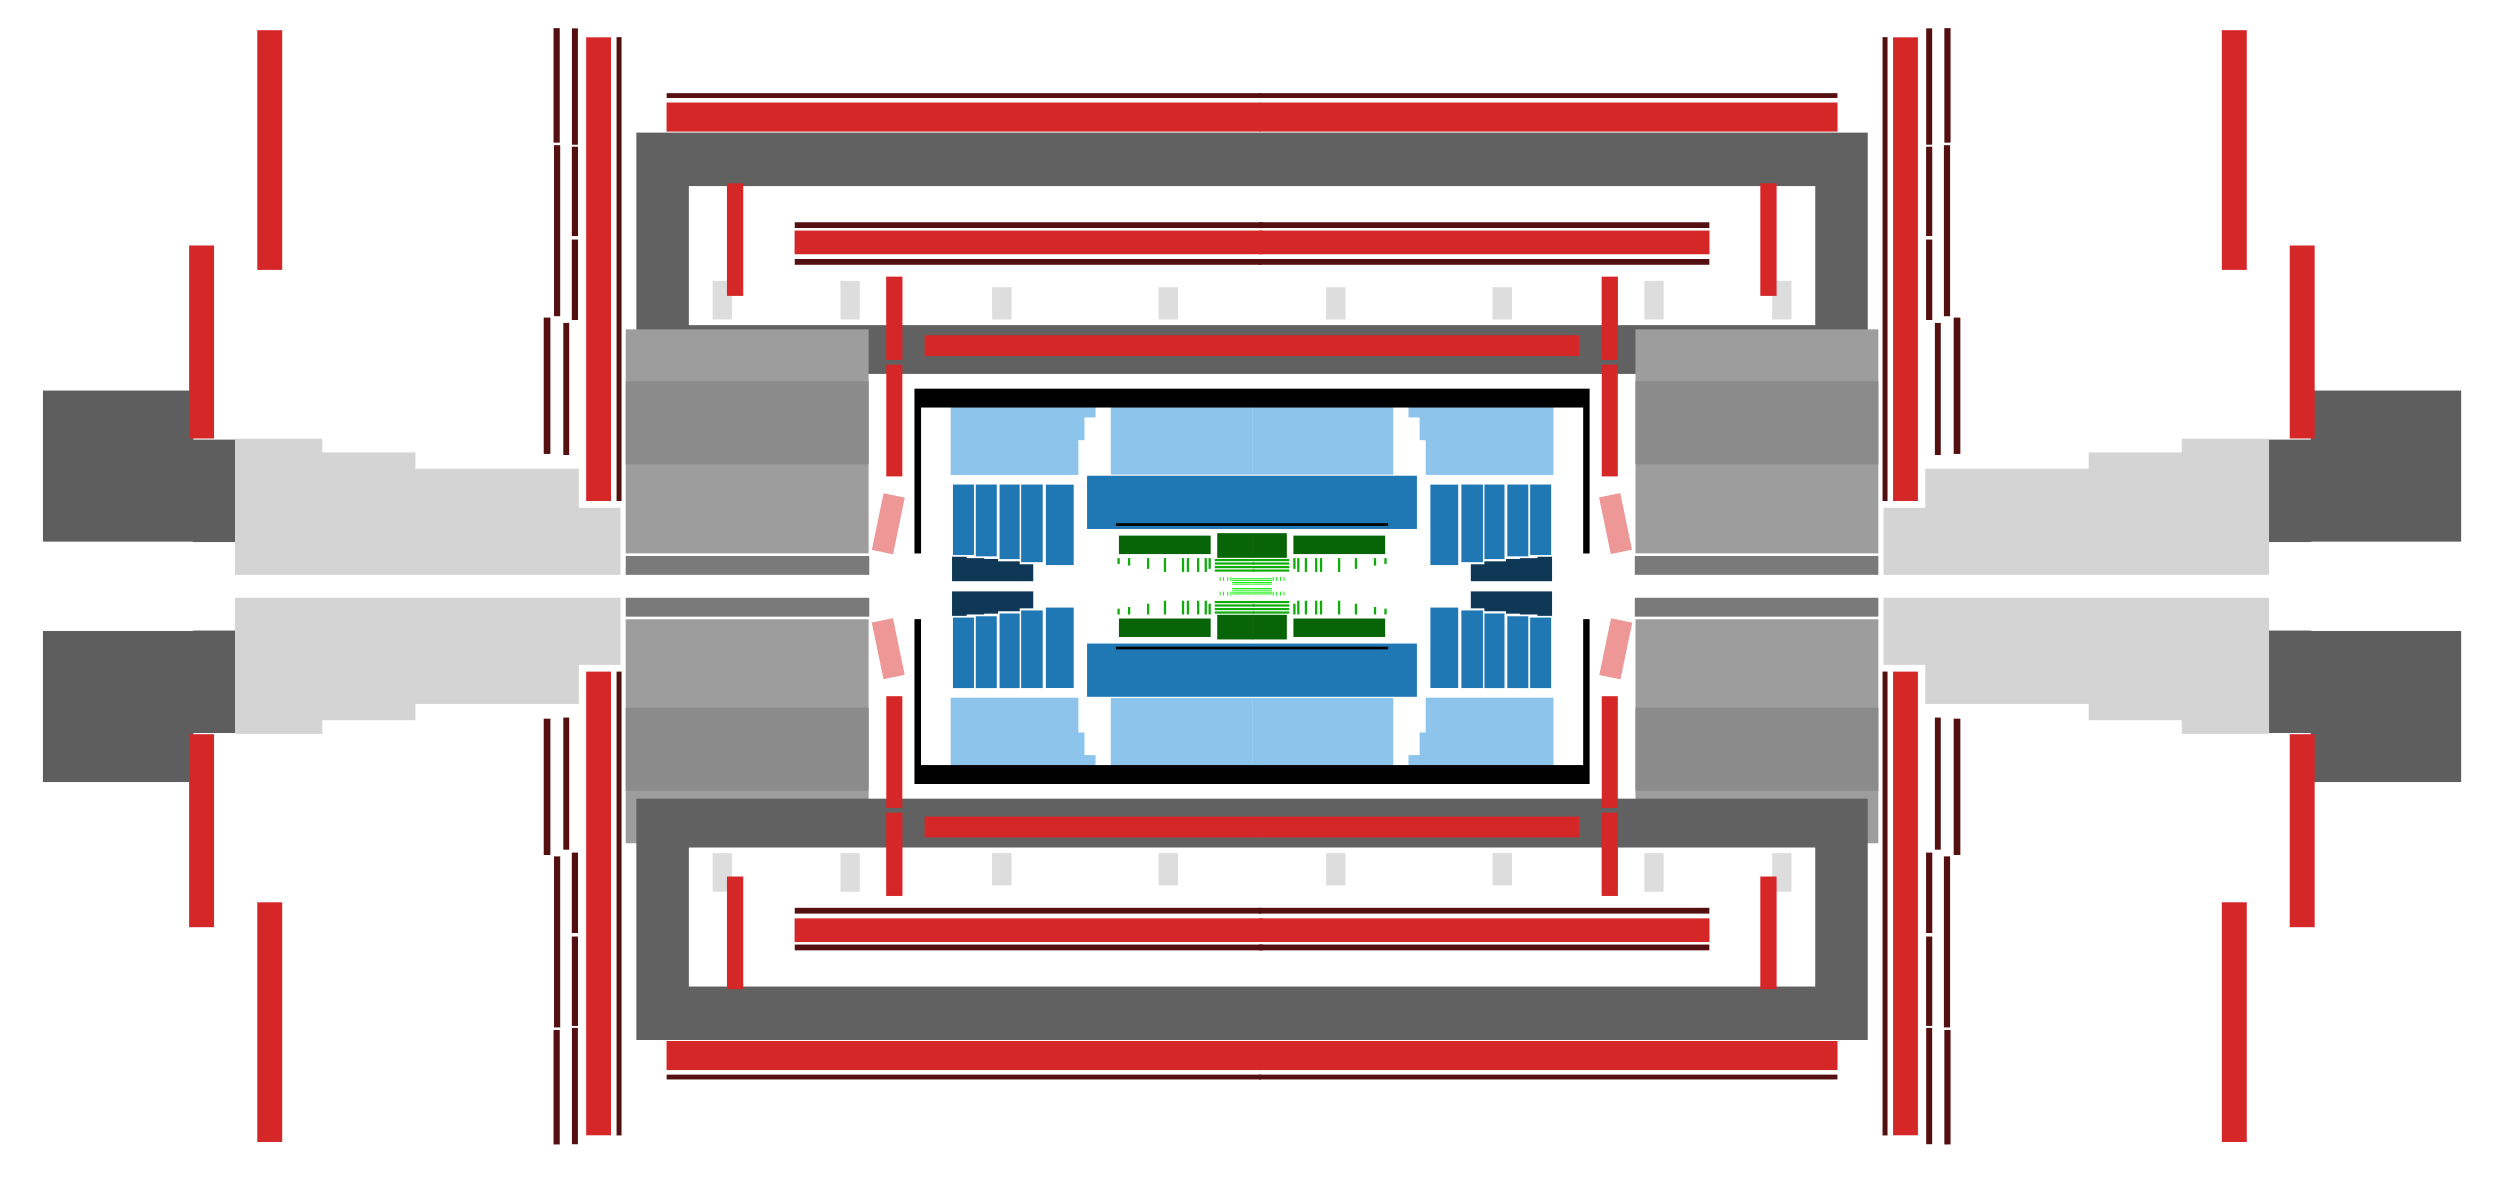 <?xml version="1.0" encoding="UTF-8" standalone="no"?>
<!-- Created with Inkscape (http://www.inkscape.org/) -->

<svg
   xmlns:dc="http://purl.org/dc/elements/1.1/"
   xmlns:cc="http://creativecommons.org/ns#"
   xmlns:rdf="http://www.w3.org/1999/02/22-rdf-syntax-ns#"
   xmlns:svg="http://www.w3.org/2000/svg"
   xmlns="http://www.w3.org/2000/svg"
   xmlns:sodipodi="http://sodipodi.sourceforge.net/DTD/sodipodi-0.dtd"
   xmlns:inkscape="http://www.inkscape.org/namespaces/inkscape"
   version="1.1"
   id="svg2"
   width="1154"
   height="545"
   viewBox="0 0 1154 545"
   sodipodi:docname="atlas.svg"
   inkscape:version="0.92.4 5da689c313, 2019-01-14">
  <defs
     id="defs6">
    <inkscape:path-effect
       effect="spiro"
       id="path-effect976"
       is_visible="true" />
    <inkscape:path-effect
       effect="simplify"
       id="path-effect974"
       is_visible="true"
       steps="1"
       threshold="0.5"
       smooth_angles="360"
       helper_size="0"
       simplify_individual_paths="false"
       simplify_just_coalesce="false"
       simplifyindividualpaths="false"
       simplifyJustCoalesce="false" />
  </defs>
  <sodipodi:namedview
     pagecolor="#ffffff"
     bordercolor="#666666"
     borderopacity="1"
     objecttolerance="10"
     gridtolerance="10"
     guidetolerance="10"
     inkscape:pageopacity="0"
     inkscape:pageshadow="2"
     inkscape:window-width="1276"
     inkscape:window-height="977"
     id="namedview4"
     showgrid="false"
     inkscape:snap-global="false"
     inkscape:zoom="0.35355339"
     inkscape:cx="712.16619"
     inkscape:cy="274.0432"
     inkscape:window-x="0"
     inkscape:window-y="22"
     inkscape:window-maximized="0"
     inkscape:current-layer="svg2" />
  <path
     inkscape:connector-curvature="0"
     style="opacity:1;fill:#616161;fill-opacity:1;stroke:none;stroke-width:0.3;stroke-miterlimit:4;stroke-dasharray:none;stroke-opacity:1"
     d="M 293.742,61.223 V 172.596 H 577.762 578.125 862.145 V 61.223 H 578.125 577.762 Z m 24.23,24.654 H 577.762 578.125 837.914 V 150.066 H 578.125 577.762 317.973 Z"
     id="rect901" />
  <g
     id="g1069"
     style="fill:#1f77b4;fill-opacity:1;stroke:none;stroke-width:1.333;stroke-miterlimit:4;stroke-dasharray:none;stroke-opacity:1"
     transform="matrix(0.225,0,0,0.225,577.633,102.579)">
    <path
       style="opacity:1;fill:#1f77b4;fill-opacity:1;stroke:none;stroke-width:0.3;stroke-miterlimit:4;stroke-dasharray:none;stroke-opacity:1"
       d="m 501.703,270.822 v 24.604 h 76.5 1.406 74.574 v -24.604 h -74.574 -1.406 z"
       transform="matrix(4.438,0,0,4.438,-2563.671,-681.804)"
       id="rect817"
       inkscape:connector-curvature="0" />
    <rect
       y="538.317"
       x="367.286"
       height="164.939"
       width="57.06"
       id="rect819"
       style="opacity:1;fill:#1f77b4;fill-opacity:1;stroke:none;stroke-width:1.333;stroke-miterlimit:4;stroke-dasharray:none;stroke-opacity:1" />
    <rect
       style="opacity:1;fill:#1f77b4;fill-opacity:1;stroke:none;stroke-width:1.333;stroke-miterlimit:4;stroke-dasharray:none;stroke-opacity:1"
       id="rect821"
       width="44.259"
       height="159.23"
       x="430.828"
       y="538.176" />
    <rect
       y="538.128"
       x="478.12"
       height="153.023"
       width="41.204"
       id="rect823"
       style="opacity:1;fill:#1f77b4;fill-opacity:1;stroke:none;stroke-width:1.333;stroke-miterlimit:4;stroke-dasharray:none;stroke-opacity:1" />
    <rect
       style="opacity:1;fill:#1f77b4;fill-opacity:1;stroke:none;stroke-width:1.333;stroke-miterlimit:4;stroke-dasharray:none;stroke-opacity:1"
       id="rect825"
       width="43.09"
       height="147.344"
       x="525.09"
       y="538.13" />
    <rect
       y="538.123"
       x="571.886"
       height="144.684"
       width="43.105"
       id="rect827"
       style="opacity:1;fill:#1f77b4;fill-opacity:1;stroke:none;stroke-width:1.333;stroke-miterlimit:4;stroke-dasharray:none;stroke-opacity:1" />
  </g>
  <rect
     style="opacity:1;fill:#d62728;fill-opacity:1;stroke:none;stroke-width:0.3;stroke-miterlimit:4;stroke-dasharray:none;stroke-opacity:1"
     id="rect862"
     width="7.515"
     height="38.475"
     x="-746.828"
     y="127.69"
     transform="scale(-1,1)" />
  <rect
     y="168.322"
     x="-746.775"
     height="51.595"
     width="7.409"
     id="rect864"
     style="opacity:1;fill:#d62728;fill-opacity:1;stroke:none;stroke-width:0.3;stroke-miterlimit:4;stroke-dasharray:none;stroke-opacity:1"
     transform="scale(-1,1)" />
  <path
     style="opacity:1;fill:#5e5e5e;fill-opacity:1;stroke:none;stroke-width:0.3;stroke-miterlimit:4;stroke-dasharray:none;stroke-opacity:1"
     d="m 1136.07,180.28 v 69.736 h -69.237 v 0.197 h -19.632 v -47.286 h 19.435 v -22.647 z"
     id="rect890"
     inkscape:connector-curvature="0" />
  <rect
     style="opacity:1;fill:#7a7a7a;fill-opacity:1;stroke:none;stroke-width:0.3;stroke-miterlimit:4;stroke-dasharray:none;stroke-opacity:1"
     id="rect897"
     width="112.418"
     height="8.717"
     x="-867.049"
     y="256.628"
     transform="scale(-1,1)" />
  <rect
     style="opacity:1;fill:#000000;fill-opacity:1;stroke:none;stroke-width:0.3;stroke-miterlimit:4;stroke-dasharray:none;stroke-opacity:1"
     id="rect1015"
     width="62.741"
     height="1.228"
     x="578.042"
     y="241.523" />
  <rect
     style="opacity:1;fill:#d62728;fill-opacity:1;stroke:none;stroke-width:0.3;stroke-miterlimit:4;stroke-dasharray:none;stroke-opacity:1"
     id="rect850"
     width="147.887"
     height="9.619"
     x="-729.082"
     y="154.731"
     transform="scale(-1,1)" />
  <rect
     y="106.43"
     x="-789.106"
     height="10.936"
     width="207.818"
     id="rect852"
     style="opacity:1;fill:#d62728;fill-opacity:1;stroke:none;stroke-width:0.3;stroke-miterlimit:4;stroke-dasharray:none;stroke-opacity:1"
     transform="scale(-1,1)" />
  <rect
     style="opacity:1;fill:#d62728;fill-opacity:1;stroke:none;stroke-width:0.3;stroke-miterlimit:4;stroke-dasharray:none;stroke-opacity:1"
     id="rect854"
     width="266.806"
     height="13.415"
     x="-848.207"
     y="47.329"
     transform="scale(-1,1)" />
  <rect
     style="opacity:1;fill:#d62728;fill-opacity:1;stroke:none;stroke-width:0.3;stroke-miterlimit:4;stroke-dasharray:none;stroke-opacity:1"
     id="rect866"
     width="11.477"
     height="214.032"
     x="-885.312"
     y="17.226"
     transform="scale(-1,1)" />
  <g
     style="fill:#1f77b4;fill-opacity:1;stroke:none;stroke-width:1.333;stroke-miterlimit:4;stroke-dasharray:none;stroke-opacity:1"
     id="g1372"
     transform="matrix(-0.225,0,0,0.225,578.254,102.579)">
    <rect
       style="opacity:1;fill:#1f77b4;fill-opacity:1;stroke:none;stroke-width:1.333;stroke-miterlimit:4;stroke-dasharray:none;stroke-opacity:1"
       id="rect1362"
       width="57.06"
       height="164.939"
       x="367.286"
       y="538.317" />
    <rect
       y="538.176"
       x="430.828"
       height="159.23"
       width="44.259"
       id="rect1364"
       style="opacity:1;fill:#1f77b4;fill-opacity:1;stroke:none;stroke-width:1.333;stroke-miterlimit:4;stroke-dasharray:none;stroke-opacity:1" />
    <rect
       style="opacity:1;fill:#1f77b4;fill-opacity:1;stroke:none;stroke-width:1.333;stroke-miterlimit:4;stroke-dasharray:none;stroke-opacity:1"
       id="rect1366"
       width="41.204"
       height="153.023"
       x="478.12"
       y="538.128" />
    <rect
       y="538.13"
       x="525.09"
       height="147.344"
       width="43.09"
       id="rect1368"
       style="opacity:1;fill:#1f77b4;fill-opacity:1;stroke:none;stroke-width:1.333;stroke-miterlimit:4;stroke-dasharray:none;stroke-opacity:1" />
    <rect
       style="opacity:1;fill:#1f77b4;fill-opacity:1;stroke:none;stroke-width:1.333;stroke-miterlimit:4;stroke-dasharray:none;stroke-opacity:1"
       id="rect1370"
       width="43.105"
       height="144.684"
       x="571.886"
       y="538.123" />
  </g>
  <rect
     y="127.69"
     x="409.059"
     height="38.475"
     width="7.515"
     id="rect1382"
     style="opacity:1;fill:#d62728;fill-opacity:1;stroke:none;stroke-width:0.3;stroke-miterlimit:4;stroke-dasharray:none;stroke-opacity:1" />
  <rect
     style="opacity:1;fill:#d62728;fill-opacity:1;stroke:none;stroke-width:0.3;stroke-miterlimit:4;stroke-dasharray:none;stroke-opacity:1"
     id="rect1384"
     width="7.409"
     height="51.595"
     x="409.112"
     y="168.322" />
  <path
     inkscape:connector-curvature="0"
     id="path1414"
     d="m 19.817,180.28 v 69.736 h 69.237 v 0.197 H 108.685 V 202.927 H 89.251 v -22.647 z"
     style="opacity:1;fill:#5e5e5e;fill-opacity:1;stroke:none;stroke-width:0.3;stroke-miterlimit:4;stroke-dasharray:none;stroke-opacity:1" />
  <rect
     y="256.628"
     x="288.838"
     height="8.717"
     width="112.418"
     id="rect1418"
     style="opacity:1;fill:#7a7a7a;fill-opacity:1;stroke:none;stroke-width:0.3;stroke-miterlimit:4;stroke-dasharray:none;stroke-opacity:1" />
  <rect
     y="241.523"
     x="-578.279"
     height="1.228"
     width="63.175"
     id="rect1486"
     style="opacity:1;fill:#000000;fill-opacity:1;stroke:none;stroke-width:0.301;stroke-miterlimit:4;stroke-dasharray:none;stroke-opacity:1"
     transform="scale(-1,1)" />
  <rect
     y="154.731"
     x="426.805"
     height="9.619"
     width="155.216"
     id="rect1488"
     style="opacity:1;fill:#d62728;fill-opacity:1;stroke:none;stroke-width:0.308;stroke-miterlimit:4;stroke-dasharray:none;stroke-opacity:1" />
  <rect
     style="opacity:1;fill:#d62728;fill-opacity:1;stroke:none;stroke-width:0.306;stroke-miterlimit:4;stroke-dasharray:none;stroke-opacity:1"
     id="rect1490"
     width="216.112"
     height="10.936"
     x="366.781"
     y="106.43" />
  <rect
     y="47.329"
     x="307.68"
     height="13.415"
     width="274.328"
     id="rect1492"
     style="opacity:1;fill:#d62728;fill-opacity:1;stroke:none;stroke-width:0.305;stroke-miterlimit:4;stroke-dasharray:none;stroke-opacity:1" />
  <rect
     y="17.226"
     x="270.574"
     height="214.032"
     width="11.477"
     id="rect1494"
     style="opacity:1;fill:#d62728;fill-opacity:1;stroke:none;stroke-width:0.3;stroke-miterlimit:4;stroke-dasharray:none;stroke-opacity:1" />
  <g
     id="g3583">
    <rect
       style="opacity:1;fill:#9d9d9d;fill-opacity:1;stroke:none;stroke-width:0.3;stroke-miterlimit:4;stroke-dasharray:none;stroke-opacity:1"
       id="rect1356"
       width="112.117"
       height="103.4"
       x="288.838"
       y="152.026" />
    <rect
       transform="scale(1,-1)"
       y="-389.25"
       x="288.838"
       height="103.4"
       width="112.117"
       id="rect1780"
       style="opacity:1;fill:#9d9d9d;fill-opacity:1;stroke:none;stroke-width:0.3;stroke-miterlimit:4;stroke-dasharray:none;stroke-opacity:1" />
    <rect
       transform="scale(-1,1)"
       y="152.026"
       x="-867.049"
       height="103.4"
       width="112.117"
       id="rect899"
       style="opacity:1;fill:#9d9d9d;fill-opacity:1;stroke:none;stroke-width:0.3;stroke-miterlimit:4;stroke-dasharray:none;stroke-opacity:1" />
    <rect
       style="opacity:1;fill:#9d9d9d;fill-opacity:1;stroke:none;stroke-width:0.3;stroke-miterlimit:4;stroke-dasharray:none;stroke-opacity:1"
       id="rect1640"
       width="112.117"
       height="103.4"
       x="-867.049"
       y="-389.25"
       transform="scale(-1)" />
    <rect
       y="175.996"
       x="288.838"
       height="38.338"
       width="112.117"
       id="rect7410"
       style="opacity:1;fill:#8b8b8b;fill-opacity:1;stroke:none;stroke-width:0.183;stroke-miterlimit:4;stroke-dasharray:none;stroke-opacity:1"
       inkscape:transform-center-x="233.71069"
       inkscape:transform-center-y="-75.335313" />
    <rect
       inkscape:transform-center-y="75.335299"
       inkscape:transform-center-x="233.71069"
       style="opacity:1;fill:#8b8b8b;fill-opacity:1;stroke:none;stroke-width:0.183;stroke-miterlimit:4;stroke-dasharray:none;stroke-opacity:1"
       id="rect7955"
       width="112.117"
       height="38.338"
       x="288.838"
       y="-365.005"
       transform="scale(1,-1)" />
    <rect
       inkscape:transform-center-y="-75.335313"
       inkscape:transform-center-x="-233.71067"
       style="opacity:1;fill:#8b8b8b;fill-opacity:1;stroke:none;stroke-width:0.183;stroke-miterlimit:4;stroke-dasharray:none;stroke-opacity:1"
       id="rect7957"
       width="112.117"
       height="38.338"
       x="-867.045"
       y="175.996"
       transform="scale(-1,1)" />
    <rect
       transform="scale(-1)"
       y="-365.005"
       x="-867.045"
       height="38.338"
       width="112.117"
       id="rect7959"
       style="opacity:1;fill:#8b8b8b;fill-opacity:1;stroke:none;stroke-width:0.183;stroke-miterlimit:4;stroke-dasharray:none;stroke-opacity:1"
       inkscape:transform-center-x="-233.71067"
       inkscape:transform-center-y="75.335299" />
  </g>
  <path
     inkscape:connector-curvature="0"
     style="opacity:1;fill:#616161;fill-opacity:1;stroke:none;stroke-width:0.3;stroke-miterlimit:4;stroke-dasharray:none;stroke-opacity:1"
     d="M 293.742,368.68 V 480.053 H 577.762 578.125 862.145 V 368.68 H 578.125 577.762 Z m 24.23,22.529 h 259.789 0.363 259.789 v 64.189 H 578.125 577.762 317.973 Z"
     id="path1642" />
  <g
     style="fill:#1f77b4;fill-opacity:1;stroke:none;stroke-width:1.333;stroke-miterlimit:4;stroke-dasharray:none;stroke-opacity:1"
     id="g1656"
     transform="matrix(0.225,0,0,-0.225,577.633,438.697)">
    <path
       style="opacity:1;fill:#1f77b4;fill-opacity:1;stroke:none;stroke-width:0.3;stroke-miterlimit:4;stroke-dasharray:none;stroke-opacity:1"
       d="m 501.703,347.934 v 24.604 h 76.5 1.941 74.039 v -24.604 h -74.039 -1.941 z"
       transform="matrix(4.438,0,0,-4.438,-2563.671,2173.575)"
       id="rect1644"
       inkscape:connector-curvature="0" />
    <rect
       style="opacity:1;fill:#1f77b4;fill-opacity:1;stroke:none;stroke-width:1.333;stroke-miterlimit:4;stroke-dasharray:none;stroke-opacity:1"
       id="rect1646"
       width="57.06"
       height="164.939"
       x="367.286"
       y="538.317" />
    <rect
       y="538.176"
       x="430.828"
       height="159.23"
       width="44.259"
       id="rect1648"
       style="opacity:1;fill:#1f77b4;fill-opacity:1;stroke:none;stroke-width:1.333;stroke-miterlimit:4;stroke-dasharray:none;stroke-opacity:1" />
    <rect
       style="opacity:1;fill:#1f77b4;fill-opacity:1;stroke:none;stroke-width:1.333;stroke-miterlimit:4;stroke-dasharray:none;stroke-opacity:1"
       id="rect1650"
       width="41.204"
       height="153.023"
       x="478.12"
       y="538.128" />
    <rect
       y="538.13"
       x="525.09"
       height="147.344"
       width="43.09"
       id="rect1652"
       style="opacity:1;fill:#1f77b4;fill-opacity:1;stroke:none;stroke-width:1.333;stroke-miterlimit:4;stroke-dasharray:none;stroke-opacity:1" />
    <rect
       style="opacity:1;fill:#1f77b4;fill-opacity:1;stroke:none;stroke-width:1.333;stroke-miterlimit:4;stroke-dasharray:none;stroke-opacity:1"
       id="rect1654"
       width="43.105"
       height="144.684"
       x="571.886"
       y="538.123" />
  </g>
  <rect
     transform="scale(-1)"
     y="-413.585"
     x="-746.828"
     height="38.475"
     width="7.515"
     id="rect1666"
     style="opacity:1;fill:#d62728;fill-opacity:1;stroke:none;stroke-width:0.3;stroke-miterlimit:4;stroke-dasharray:none;stroke-opacity:1" />
  <rect
     transform="scale(-1)"
     style="opacity:1;fill:#d62728;fill-opacity:1;stroke:none;stroke-width:0.3;stroke-miterlimit:4;stroke-dasharray:none;stroke-opacity:1"
     id="rect1668"
     width="7.409"
     height="51.595"
     x="-746.775"
     y="-372.954" />
  <path
     inkscape:connector-curvature="0"
     id="path1698"
     d="m 1136.07,360.996 v -69.736 h -69.237 v -0.197 h -19.632 v 47.286 h 19.435 v 22.647 z"
     style="opacity:1;fill:#5e5e5e;fill-opacity:1;stroke:none;stroke-width:0.3;stroke-miterlimit:4;stroke-dasharray:none;stroke-opacity:1" />
  <rect
     transform="scale(-1)"
     y="-284.647"
     x="-867.049"
     height="8.717"
     width="112.418"
     id="rect1702"
     style="opacity:1;fill:#7a7a7a;fill-opacity:1;stroke:none;stroke-width:0.3;stroke-miterlimit:4;stroke-dasharray:none;stroke-opacity:1" />
  <rect
     y="-299.752"
     x="578.042"
     height="1.228"
     width="62.741"
     id="rect1768"
     style="opacity:1;fill:#000000;fill-opacity:1;stroke:none;stroke-width:0.3;stroke-miterlimit:4;stroke-dasharray:none;stroke-opacity:1"
     transform="scale(1,-1)" />
  <rect
     transform="scale(-1)"
     y="-386.544"
     x="-729.082"
     height="9.619"
     width="147.887"
     id="rect1770"
     style="opacity:1;fill:#d62728;fill-opacity:1;stroke:none;stroke-width:0.3;stroke-miterlimit:4;stroke-dasharray:none;stroke-opacity:1" />
  <rect
     transform="scale(-1)"
     style="opacity:1;fill:#d62728;fill-opacity:1;stroke:none;stroke-width:0.3;stroke-miterlimit:4;stroke-dasharray:none;stroke-opacity:1"
     id="rect1772"
     width="207.818"
     height="10.936"
     x="-789.106"
     y="-434.845" />
  <rect
     transform="scale(-1)"
     y="-493.947"
     x="-848.207"
     height="13.415"
     width="266.806"
     id="rect1774"
     style="opacity:1;fill:#d62728;fill-opacity:1;stroke:none;stroke-width:0.3;stroke-miterlimit:4;stroke-dasharray:none;stroke-opacity:1" />
  <rect
     transform="scale(-1)"
     y="-524.049"
     x="-885.312"
     height="214.032"
     width="11.477"
     id="rect1776"
     style="opacity:1;fill:#d62728;fill-opacity:1;stroke:none;stroke-width:0.3;stroke-miterlimit:4;stroke-dasharray:none;stroke-opacity:1" />
  <g
     transform="matrix(-0.225,0,0,-0.225,578.254,438.697)"
     id="g1796"
     style="fill:#1f77b4;fill-opacity:1;stroke:none;stroke-width:1.333;stroke-miterlimit:4;stroke-dasharray:none;stroke-opacity:1">
    <rect
       y="538.317"
       x="367.286"
       height="164.939"
       width="57.06"
       id="rect1786"
       style="opacity:1;fill:#1f77b4;fill-opacity:1;stroke:none;stroke-width:1.333;stroke-miterlimit:4;stroke-dasharray:none;stroke-opacity:1" />
    <rect
       style="opacity:1;fill:#1f77b4;fill-opacity:1;stroke:none;stroke-width:1.333;stroke-miterlimit:4;stroke-dasharray:none;stroke-opacity:1"
       id="rect1788"
       width="44.259"
       height="159.23"
       x="430.828"
       y="538.176" />
    <rect
       y="538.128"
       x="478.12"
       height="153.023"
       width="41.204"
       id="rect1790"
       style="opacity:1;fill:#1f77b4;fill-opacity:1;stroke:none;stroke-width:1.333;stroke-miterlimit:4;stroke-dasharray:none;stroke-opacity:1" />
    <rect
       style="opacity:1;fill:#1f77b4;fill-opacity:1;stroke:none;stroke-width:1.333;stroke-miterlimit:4;stroke-dasharray:none;stroke-opacity:1"
       id="rect1792"
       width="43.09"
       height="147.344"
       x="525.09"
       y="538.13" />
    <rect
       y="538.123"
       x="571.886"
       height="144.684"
       width="43.105"
       id="rect1794"
       style="opacity:1;fill:#1f77b4;fill-opacity:1;stroke:none;stroke-width:1.333;stroke-miterlimit:4;stroke-dasharray:none;stroke-opacity:1" />
  </g>
  <g
     id="g3608"
     style="fill:#0e3855;fill-opacity:1">
    <path
       sodipodi:nodetypes="ccccccccccccc"
       inkscape:connector-curvature="0"
       id="path831"
       d="m 678.933,268.273 v -7.813 h 6.25 v -1.349 h 9.979 v -1.101 h 6.428 v -0.382 h 8.095 l 0.018,-0.64 h 6.729 v 11.285 z"
       style="fill:#0e3855;fill-opacity:1;stroke:none;stroke-width:0.3;stroke-linecap:butt;stroke-linejoin:miter;stroke-miterlimit:4;stroke-dasharray:none;stroke-opacity:1" />
    <path
       style="fill:#0e3855;fill-opacity:1;stroke:none;stroke-width:0.3;stroke-linecap:butt;stroke-linejoin:miter;stroke-miterlimit:4;stroke-dasharray:none;stroke-opacity:1"
       d="m 476.954,268.273 v -7.813 h -6.25 v -1.349 h -9.979 v -1.101 h -6.428 v -0.382 h -8.095 l -0.018,-0.64 h -6.729 v 11.285 z"
       id="path1374"
       inkscape:connector-curvature="0"
       sodipodi:nodetypes="ccccccccccccc" />
    <path
       style="fill:#0e3855;fill-opacity:1;stroke:none;stroke-width:0.3;stroke-linecap:butt;stroke-linejoin:miter;stroke-miterlimit:4;stroke-dasharray:none;stroke-opacity:1"
       d="m 678.933,273.003 v 7.813 h 6.25 v 1.349 h 9.979 v 1.101 h 6.428 v 0.382 h 8.095 l 0.018,0.64 h 6.729 V 273.003 Z"
       id="path1658"
       inkscape:connector-curvature="0"
       sodipodi:nodetypes="ccccccccccccc" />
    <path
       sodipodi:nodetypes="ccccccccccccc"
       inkscape:connector-curvature="0"
       id="path1798"
       d="m 476.954,273.003 v 7.813 h -6.25 v 1.349 h -9.979 v 1.101 h -6.428 v 0.382 h -8.095 l -0.018,0.64 h -6.729 V 273.003 Z"
       style="fill:#0e3855;fill-opacity:1;stroke:none;stroke-width:0.3;stroke-linecap:butt;stroke-linejoin:miter;stroke-miterlimit:4;stroke-dasharray:none;stroke-opacity:1" />
  </g>
  <g
     id="g2009"
     style="fill:#8cc4eb;fill-opacity:1"
     transform="translate(0,-51.042)">
    <g
       transform="matrix(0.225,0,0,0.225,577.633,153.62)"
       style="fill:#8cc4eb;fill-opacity:1;stroke:none;stroke-width:1.333;stroke-miterlimit:4;stroke-dasharray:none;stroke-opacity:1"
       id="g1073">
      <rect
         style="opacity:1;fill:#8cc4eb;fill-opacity:1;stroke:none;stroke-width:1.333;stroke-miterlimit:4;stroke-dasharray:none;stroke-opacity:1"
         id="rect833"
         width="289.373"
         height="155.94"
         x="1.795"
         y="361.824" />
      <path
         style="opacity:1;fill:#8cc4eb;fill-opacity:1;stroke:none;stroke-width:1.333;stroke-miterlimit:4;stroke-dasharray:none;stroke-opacity:1"
         d="m 322.449,360.525 v 40.014 h 22.67 v 0.27 h 0.059 v 46.312 h 12.502 v 71.338 H 619.727 V 361.252 H 441.508 v -0.727 z"
         id="rect835"
         inkscape:connector-curvature="0"
         sodipodi:nodetypes="ccccccccccccc" />
    </g>
    <g
       transform="matrix(-0.225,0,0,0.225,578.254,153.62)"
       id="g1380"
       style="fill:#8cc4eb;fill-opacity:1;stroke:none;stroke-width:1.333;stroke-miterlimit:4;stroke-dasharray:none;stroke-opacity:1">
      <rect
         y="361.824"
         x="0.297"
         height="155.94"
         width="290.871"
         id="rect1376"
         style="opacity:1;fill:#8cc4eb;fill-opacity:1;stroke:none;stroke-width:1.337;stroke-miterlimit:4;stroke-dasharray:none;stroke-opacity:1" />
      <path
         sodipodi:nodetypes="ccccccccccccc"
         inkscape:connector-curvature="0"
         id="path1378"
         d="m 322.449,360.525 v 40.014 h 22.67 v 0.27 h 0.059 v 46.312 h 12.502 v 71.338 H 619.727 V 361.252 H 441.508 v -0.727 z"
         style="opacity:1;fill:#8cc4eb;fill-opacity:1;stroke:none;stroke-width:1.333;stroke-miterlimit:4;stroke-dasharray:none;stroke-opacity:1" />
    </g>
    <g
       transform="matrix(0.225,0,0,-0.225,577.633,489.738)"
       id="g1664"
       style="fill:#8cc4eb;fill-opacity:1;stroke:none;stroke-width:1.333;stroke-miterlimit:4;stroke-dasharray:none;stroke-opacity:1">
      <rect
         y="361.824"
         x="1.795"
         height="155.94"
         width="289.373"
         id="rect1660"
         style="opacity:1;fill:#8cc4eb;fill-opacity:1;stroke:none;stroke-width:1.333;stroke-miterlimit:4;stroke-dasharray:none;stroke-opacity:1" />
      <path
         sodipodi:nodetypes="ccccccccccccc"
         inkscape:connector-curvature="0"
         id="path1662"
         d="m 322.449,360.525 v 40.014 h 22.67 v 0.27 h 0.059 v 46.312 h 12.502 v 71.338 H 619.727 V 361.252 H 441.508 v -0.727 z"
         style="opacity:1;fill:#8cc4eb;fill-opacity:1;stroke:none;stroke-width:1.333;stroke-miterlimit:4;stroke-dasharray:none;stroke-opacity:1" />
    </g>
    <g
       style="fill:#8cc4eb;fill-opacity:1;stroke:none;stroke-width:1.333;stroke-miterlimit:4;stroke-dasharray:none;stroke-opacity:1"
       id="g1804"
       transform="matrix(-0.225,0,0,-0.225,578.254,489.738)">
      <rect
         style="opacity:1;fill:#8cc4eb;fill-opacity:1;stroke:none;stroke-width:1.337;stroke-miterlimit:4;stroke-dasharray:none;stroke-opacity:1"
         id="rect1800"
         width="290.871"
         height="155.94"
         x="0.297"
         y="361.824" />
      <path
         style="opacity:1;fill:#8cc4eb;fill-opacity:1;stroke:none;stroke-width:1.333;stroke-miterlimit:4;stroke-dasharray:none;stroke-opacity:1"
         d="m 322.449,360.525 v 40.014 h 22.67 v 0.27 h 0.059 v 46.312 h 12.502 v 71.338 H 619.727 V 361.252 H 441.508 v -0.727 z"
         id="path1802"
         inkscape:connector-curvature="0"
         sodipodi:nodetypes="ccccccccccccc" />
    </g>
  </g>
  <rect
     style="opacity:1;fill:#d62728;fill-opacity:1;stroke:none;stroke-width:0.3;stroke-miterlimit:4;stroke-dasharray:none;stroke-opacity:1"
     id="rect1806"
     width="7.515"
     height="38.475"
     x="409.059"
     y="-413.585"
     transform="scale(1,-1)" />
  <rect
     y="-372.954"
     x="409.112"
     height="51.595"
     width="7.409"
     id="rect1808"
     style="opacity:1;fill:#d62728;fill-opacity:1;stroke:none;stroke-width:0.3;stroke-miterlimit:4;stroke-dasharray:none;stroke-opacity:1"
     transform="scale(1,-1)" />
  <g
     id="g1989"
     style="fill:#540f10;fill-opacity:1"
     transform="translate(0,-51.042)">
    <g
       transform="matrix(0.225,0,0,0.225,577.633,153.62)"
       style="fill:#540f10;fill-opacity:1;stroke:none"
       id="g1137">
      <g
         id="g1081"
         style="fill:#540f10;fill-opacity:1;stroke:none;stroke-width:1.333;stroke-miterlimit:4;stroke-dasharray:none">
        <rect
           transform="scale(-1,1)"
           y="0.088"
           x="-939.564"
           height="11.841"
           width="924.336"
           id="rect856"
           style="opacity:1;fill:#540f10;fill-opacity:1;stroke:none;stroke-width:1.333;stroke-miterlimit:4;stroke-dasharray:none;stroke-opacity:1" />
        <rect
           transform="scale(-1,1)"
           style="opacity:1;fill:#540f10;fill-opacity:1;stroke:none;stroke-width:1.333;stroke-miterlimit:4;stroke-dasharray:none;stroke-opacity:1"
           id="rect858"
           width="924.336"
           height="11.841"
           x="-939.564"
           y="75.462" />
        <rect
           transform="scale(-1,1)"
           style="opacity:1;fill:#540f10;fill-opacity:1;stroke:none;stroke-width:1.333;stroke-miterlimit:4;stroke-dasharray:none;stroke-opacity:1"
           id="rect860"
           width="1187.076"
           height="9.886"
           x="-1202.336"
           y="-264.801" />
      </g>
      <g
         id="g1091"
         style="fill:#540f10;fill-opacity:1;stroke:none;stroke-width:1.333;stroke-miterlimit:4;stroke-dasharray:none">
        <rect
           transform="scale(-1,1)"
           style="opacity:1;fill:#540f10;fill-opacity:1;stroke:none;stroke-width:1.333;stroke-miterlimit:4;stroke-dasharray:none;stroke-opacity:1"
           id="rect868"
           width="10.21"
           height="951.644"
           x="-1305.101"
           y="-379.676" />
        <rect
           transform="scale(-1,1)"
           y="-398.154"
           x="-1434.418"
           height="234.887"
           width="12.735"
           id="rect872"
           style="opacity:1;fill:#540f10;fill-opacity:1;stroke:none;stroke-width:1.333;stroke-miterlimit:4;stroke-dasharray:none;stroke-opacity:1" />
        <rect
           transform="scale(-1,1)"
           y="-158.079"
           x="-1433.475"
           height="350.915"
           width="12.735"
           id="rect874"
           style="opacity:1;fill:#540f10;fill-opacity:1;stroke:none;stroke-width:1.333;stroke-miterlimit:4;stroke-dasharray:none;stroke-opacity:1" />
        <rect
           transform="scale(-1,1)"
           y="195.666"
           x="-1454.53"
           height="279.694"
           width="13.678"
           id="rect876"
           style="opacity:1;fill:#540f10;fill-opacity:1;stroke:none;stroke-width:1.333;stroke-miterlimit:4;stroke-dasharray:none;stroke-opacity:1" />
        <rect
           transform="scale(-1,1)"
           y="-397.683"
           x="-1396.684"
           height="238.66"
           width="12.263"
           id="rect878"
           style="opacity:1;fill:#540f10;fill-opacity:1;stroke:none;stroke-width:1.333;stroke-miterlimit:4;stroke-dasharray:none;stroke-opacity:1" />
        <rect
           transform="scale(-1,1)"
           style="opacity:1;fill:#540f10;fill-opacity:1;stroke:none;stroke-width:1.333;stroke-miterlimit:4;stroke-dasharray:none;stroke-opacity:1"
           id="rect882"
           width="12.61"
           height="183.351"
           x="-1396.857"
           y="-154.951" />
        <rect
           transform="scale(-1,1)"
           y="35.536"
           x="-1396.921"
           height="165.084"
           width="12.738"
           id="rect884"
           style="opacity:1;fill:#540f10;fill-opacity:1;stroke:none;stroke-width:1.333;stroke-miterlimit:4;stroke-dasharray:none;stroke-opacity:1" />
        <rect
           transform="scale(-1,1)"
           style="opacity:1;fill:#540f10;fill-opacity:1;stroke:none;stroke-width:1.333;stroke-miterlimit:4;stroke-dasharray:none;stroke-opacity:1"
           id="rect886"
           width="12.083"
           height="271.024"
           x="-1414.348"
           y="206.604" />
      </g>
    </g>
    <g
       transform="matrix(-0.225,0,0,0.225,578.254,153.62)"
       id="g1412"
       style="fill:#540f10;fill-opacity:1;stroke:none">
      <g
         style="fill:#540f10;fill-opacity:1;stroke:none;stroke-width:1.333;stroke-miterlimit:4;stroke-dasharray:none"
         id="g1392">
        <rect
           style="opacity:1;fill:#540f10;fill-opacity:1;stroke:none;stroke-width:1.36;stroke-miterlimit:4;stroke-dasharray:none;stroke-opacity:1"
           id="rect1386"
           width="961.147"
           height="11.841"
           x="-939.564"
           y="0.088"
           transform="scale(-1,1)" />
        <rect
           y="75.462"
           x="-939.564"
           height="11.841"
           width="957.723"
           id="rect1388"
           style="opacity:1;fill:#540f10;fill-opacity:1;stroke:none;stroke-width:1.357;stroke-miterlimit:4;stroke-dasharray:none;stroke-opacity:1"
           transform="scale(-1,1)" />
        <rect
           y="-264.801"
           x="-1202.336"
           height="9.886"
           width="1219.607"
           id="rect1390"
           style="opacity:1;fill:#540f10;fill-opacity:1;stroke:none;stroke-width:1.351;stroke-miterlimit:4;stroke-dasharray:none;stroke-opacity:1"
           transform="scale(-1,1)" />
      </g>
      <g
         style="fill:#540f10;fill-opacity:1;stroke:none;stroke-width:1.333;stroke-miterlimit:4;stroke-dasharray:none"
         id="g1410">
        <rect
           y="-379.676"
           x="-1305.101"
           height="951.644"
           width="10.21"
           id="rect1394"
           style="opacity:1;fill:#540f10;fill-opacity:1;stroke:none;stroke-width:1.333;stroke-miterlimit:4;stroke-dasharray:none;stroke-opacity:1"
           transform="scale(-1,1)" />
        <rect
           style="opacity:1;fill:#540f10;fill-opacity:1;stroke:none;stroke-width:1.333;stroke-miterlimit:4;stroke-dasharray:none;stroke-opacity:1"
           id="rect1396"
           width="12.735"
           height="234.887"
           x="-1434.418"
           y="-398.154"
           transform="scale(-1,1)" />
        <rect
           style="opacity:1;fill:#540f10;fill-opacity:1;stroke:none;stroke-width:1.333;stroke-miterlimit:4;stroke-dasharray:none;stroke-opacity:1"
           id="rect1398"
           width="12.735"
           height="350.915"
           x="-1433.475"
           y="-158.079"
           transform="scale(-1,1)" />
        <rect
           style="opacity:1;fill:#540f10;fill-opacity:1;stroke:none;stroke-width:1.333;stroke-miterlimit:4;stroke-dasharray:none;stroke-opacity:1"
           id="rect1400"
           width="13.678"
           height="279.694"
           x="-1454.53"
           y="195.666"
           transform="scale(-1,1)" />
        <rect
           style="opacity:1;fill:#540f10;fill-opacity:1;stroke:none;stroke-width:1.333;stroke-miterlimit:4;stroke-dasharray:none;stroke-opacity:1"
           id="rect1402"
           width="12.263"
           height="238.66"
           x="-1396.684"
           y="-397.683"
           transform="scale(-1,1)" />
        <rect
           y="-154.951"
           x="-1396.857"
           height="183.351"
           width="12.61"
           id="rect1404"
           style="opacity:1;fill:#540f10;fill-opacity:1;stroke:none;stroke-width:1.333;stroke-miterlimit:4;stroke-dasharray:none;stroke-opacity:1"
           transform="scale(-1,1)" />
        <rect
           style="opacity:1;fill:#540f10;fill-opacity:1;stroke:none;stroke-width:1.333;stroke-miterlimit:4;stroke-dasharray:none;stroke-opacity:1"
           id="rect1406"
           width="12.738"
           height="165.084"
           x="-1396.921"
           y="35.536"
           transform="scale(-1,1)" />
        <rect
           y="206.604"
           x="-1414.348"
           height="271.024"
           width="12.083"
           id="rect1408"
           style="opacity:1;fill:#540f10;fill-opacity:1;stroke:none;stroke-width:1.333;stroke-miterlimit:4;stroke-dasharray:none;stroke-opacity:1"
           transform="scale(-1,1)" />
      </g>
    </g>
    <g
       transform="matrix(0.225,0,0,-0.225,577.633,489.738)"
       id="g1696"
       style="fill:#540f10;fill-opacity:1;stroke:none">
      <g
         style="fill:#540f10;fill-opacity:1;stroke:none;stroke-width:1.333;stroke-miterlimit:4;stroke-dasharray:none"
         id="g1676">
        <rect
           style="opacity:1;fill:#540f10;fill-opacity:1;stroke:none;stroke-width:1.333;stroke-miterlimit:4;stroke-dasharray:none;stroke-opacity:1"
           id="rect1670"
           width="924.336"
           height="11.841"
           x="-939.564"
           y="0.088"
           transform="scale(-1,1)" />
        <rect
           y="75.462"
           x="-939.564"
           height="11.841"
           width="924.336"
           id="rect1672"
           style="opacity:1;fill:#540f10;fill-opacity:1;stroke:none;stroke-width:1.333;stroke-miterlimit:4;stroke-dasharray:none;stroke-opacity:1"
           transform="scale(-1,1)" />
        <rect
           y="-264.801"
           x="-1202.336"
           height="9.886"
           width="1187.076"
           id="rect1674"
           style="opacity:1;fill:#540f10;fill-opacity:1;stroke:none;stroke-width:1.333;stroke-miterlimit:4;stroke-dasharray:none;stroke-opacity:1"
           transform="scale(-1,1)" />
      </g>
      <g
         style="fill:#540f10;fill-opacity:1;stroke:none;stroke-width:1.333;stroke-miterlimit:4;stroke-dasharray:none"
         id="g1694">
        <rect
           y="-379.676"
           x="-1305.101"
           height="951.644"
           width="10.21"
           id="rect1678"
           style="opacity:1;fill:#540f10;fill-opacity:1;stroke:none;stroke-width:1.333;stroke-miterlimit:4;stroke-dasharray:none;stroke-opacity:1"
           transform="scale(-1,1)" />
        <rect
           style="opacity:1;fill:#540f10;fill-opacity:1;stroke:none;stroke-width:1.333;stroke-miterlimit:4;stroke-dasharray:none;stroke-opacity:1"
           id="rect1680"
           width="12.735"
           height="234.887"
           x="-1434.418"
           y="-398.154"
           transform="scale(-1,1)" />
        <rect
           style="opacity:1;fill:#540f10;fill-opacity:1;stroke:none;stroke-width:1.333;stroke-miterlimit:4;stroke-dasharray:none;stroke-opacity:1"
           id="rect1682"
           width="12.735"
           height="350.915"
           x="-1433.475"
           y="-158.079"
           transform="scale(-1,1)" />
        <rect
           style="opacity:1;fill:#540f10;fill-opacity:1;stroke:none;stroke-width:1.333;stroke-miterlimit:4;stroke-dasharray:none;stroke-opacity:1"
           id="rect1684"
           width="13.678"
           height="279.694"
           x="-1454.53"
           y="195.666"
           transform="scale(-1,1)" />
        <rect
           style="opacity:1;fill:#540f10;fill-opacity:1;stroke:none;stroke-width:1.333;stroke-miterlimit:4;stroke-dasharray:none;stroke-opacity:1"
           id="rect1686"
           width="12.263"
           height="238.66"
           x="-1396.684"
           y="-397.683"
           transform="scale(-1,1)" />
        <rect
           y="-154.951"
           x="-1396.857"
           height="183.351"
           width="12.61"
           id="rect1688"
           style="opacity:1;fill:#540f10;fill-opacity:1;stroke:none;stroke-width:1.333;stroke-miterlimit:4;stroke-dasharray:none;stroke-opacity:1"
           transform="scale(-1,1)" />
        <rect
           style="opacity:1;fill:#540f10;fill-opacity:1;stroke:none;stroke-width:1.333;stroke-miterlimit:4;stroke-dasharray:none;stroke-opacity:1"
           id="rect1690"
           width="12.738"
           height="165.084"
           x="-1396.921"
           y="35.536"
           transform="scale(-1,1)" />
        <rect
           y="206.604"
           x="-1414.348"
           height="271.024"
           width="12.083"
           id="rect1692"
           style="opacity:1;fill:#540f10;fill-opacity:1;stroke:none;stroke-width:1.333;stroke-miterlimit:4;stroke-dasharray:none;stroke-opacity:1"
           transform="scale(-1,1)" />
      </g>
    </g>
    <g
       style="fill:#540f10;fill-opacity:1;stroke:none"
       id="g1836"
       transform="matrix(-0.225,0,0,-0.225,578.254,489.738)">
      <g
         id="g1816"
         style="fill:#540f10;fill-opacity:1;stroke:none;stroke-width:1.333;stroke-miterlimit:4;stroke-dasharray:none">
        <rect
           transform="scale(-1,1)"
           y="0.088"
           x="-939.564"
           height="11.841"
           width="961.147"
           id="rect1810"
           style="opacity:1;fill:#540f10;fill-opacity:1;stroke:none;stroke-width:1.36;stroke-miterlimit:4;stroke-dasharray:none;stroke-opacity:1" />
        <rect
           transform="scale(-1,1)"
           style="opacity:1;fill:#540f10;fill-opacity:1;stroke:none;stroke-width:1.357;stroke-miterlimit:4;stroke-dasharray:none;stroke-opacity:1"
           id="rect1812"
           width="957.723"
           height="11.841"
           x="-939.564"
           y="75.462" />
        <rect
           transform="scale(-1,1)"
           style="opacity:1;fill:#540f10;fill-opacity:1;stroke:none;stroke-width:1.351;stroke-miterlimit:4;stroke-dasharray:none;stroke-opacity:1"
           id="rect1814"
           width="1219.607"
           height="9.886"
           x="-1202.336"
           y="-264.801" />
      </g>
      <g
         id="g1834"
         style="fill:#540f10;fill-opacity:1;stroke:none;stroke-width:1.333;stroke-miterlimit:4;stroke-dasharray:none">
        <rect
           transform="scale(-1,1)"
           style="opacity:1;fill:#540f10;fill-opacity:1;stroke:none;stroke-width:1.333;stroke-miterlimit:4;stroke-dasharray:none;stroke-opacity:1"
           id="rect1818"
           width="10.21"
           height="951.644"
           x="-1305.101"
           y="-379.676" />
        <rect
           transform="scale(-1,1)"
           y="-398.154"
           x="-1434.418"
           height="234.887"
           width="12.735"
           id="rect1820"
           style="opacity:1;fill:#540f10;fill-opacity:1;stroke:none;stroke-width:1.333;stroke-miterlimit:4;stroke-dasharray:none;stroke-opacity:1" />
        <rect
           transform="scale(-1,1)"
           y="-158.079"
           x="-1433.475"
           height="350.915"
           width="12.735"
           id="rect1822"
           style="opacity:1;fill:#540f10;fill-opacity:1;stroke:none;stroke-width:1.333;stroke-miterlimit:4;stroke-dasharray:none;stroke-opacity:1" />
        <rect
           transform="scale(-1,1)"
           y="195.666"
           x="-1454.53"
           height="279.694"
           width="13.678"
           id="rect1824"
           style="opacity:1;fill:#540f10;fill-opacity:1;stroke:none;stroke-width:1.333;stroke-miterlimit:4;stroke-dasharray:none;stroke-opacity:1" />
        <rect
           transform="scale(-1,1)"
           y="-397.683"
           x="-1396.684"
           height="238.66"
           width="12.263"
           id="rect1826"
           style="opacity:1;fill:#540f10;fill-opacity:1;stroke:none;stroke-width:1.333;stroke-miterlimit:4;stroke-dasharray:none;stroke-opacity:1" />
        <rect
           transform="scale(-1,1)"
           style="opacity:1;fill:#540f10;fill-opacity:1;stroke:none;stroke-width:1.333;stroke-miterlimit:4;stroke-dasharray:none;stroke-opacity:1"
           id="rect1828"
           width="12.61"
           height="183.351"
           x="-1396.857"
           y="-154.951" />
        <rect
           transform="scale(-1,1)"
           y="35.536"
           x="-1396.921"
           height="165.084"
           width="12.738"
           id="rect1830"
           style="opacity:1;fill:#540f10;fill-opacity:1;stroke:none;stroke-width:1.333;stroke-miterlimit:4;stroke-dasharray:none;stroke-opacity:1" />
        <rect
           transform="scale(-1,1)"
           style="opacity:1;fill:#540f10;fill-opacity:1;stroke:none;stroke-width:1.333;stroke-miterlimit:4;stroke-dasharray:none;stroke-opacity:1"
           id="rect1832"
           width="12.083"
           height="271.024"
           x="-1414.348"
           y="206.604" />
      </g>
    </g>
  </g>
  <path
     style="opacity:1;fill:#5e5e5e;fill-opacity:1;stroke:none;stroke-width:0.3;stroke-miterlimit:4;stroke-dasharray:none;stroke-opacity:1"
     d="m 19.817,360.996 v -69.736 h 69.237 v -0.197 h 19.632 v 47.286 H 89.251 v 22.647 z"
     id="path1838"
     inkscape:connector-curvature="0" />
  <g
     id="g2100"
     style="stroke:none;stroke-opacity:1"
     transform="translate(0,-51.042)">
    <path
       inkscape:connector-curvature="0"
       id="path895"
       d="m 1047.398,316.387 v -62.822 h -40.278 v 6.312 h -42.983 v 7.515 h -75.446 v 18.035 h -19.237 v 30.96 z"
       style="fill:#d4d4d4;fill-opacity:1;stroke:none;stroke-width:0.3;stroke-linecap:butt;stroke-linejoin:miter;stroke-miterlimit:4;stroke-dasharray:none;stroke-opacity:1" />
    <path
       style="fill:#d4d4d4;fill-opacity:1;stroke:none;stroke-width:0.3;stroke-linecap:butt;stroke-linejoin:miter;stroke-miterlimit:4;stroke-dasharray:none;stroke-opacity:1"
       d="m 108.488,316.387 v -62.822 h 40.278 v 6.312 h 42.983 v 7.515 h 75.446 v 18.035 h 19.237 v 30.96 z"
       id="path1416"
       inkscape:connector-curvature="0" />
    <path
       style="fill:#d4d4d4;fill-opacity:1;stroke:none;stroke-width:0.3;stroke-linecap:butt;stroke-linejoin:miter;stroke-miterlimit:4;stroke-dasharray:none;stroke-opacity:1"
       d="m 1047.398,326.972 v 62.822 h -40.278 v -6.312 h -42.983 v -7.515 h -75.446 v -18.035 h -19.237 v -30.96 z"
       id="path1700"
       inkscape:connector-curvature="0" />
    <path
       inkscape:connector-curvature="0"
       id="path1840"
       d="m 108.488,326.972 v 62.822 h 40.278 v -6.312 h 42.983 v -7.515 h 75.446 v -18.035 h 19.237 v -30.96 z"
       style="fill:#d4d4d4;fill-opacity:1;stroke:none;stroke-width:0.3;stroke-linecap:butt;stroke-linejoin:miter;stroke-miterlimit:4;stroke-dasharray:none;stroke-opacity:1" />
  </g>
  <rect
     style="opacity:1;fill:#7a7a7a;fill-opacity:1;stroke:none;stroke-width:0.3;stroke-miterlimit:4;stroke-dasharray:none;stroke-opacity:1"
     id="rect1842"
     width="112.418"
     height="8.717"
     x="288.838"
     y="-284.647"
     transform="scale(1,-1)" />
  <g
     id="g2122"
     style="fill:#dddddd;fill-opacity:1"
     transform="translate(0,-51.042)">
    <g
       transform="matrix(0.225,0,0,0.225,577.633,153.62)"
       style="fill:#dddddd;fill-opacity:1;stroke:none;stroke-width:1.333;stroke-miterlimit:4;stroke-dasharray:none;stroke-opacity:1"
       id="g1097">
      <rect
         style="opacity:1;fill:#dddddd;fill-opacity:1;stroke:none;stroke-width:1.333;stroke-miterlimit:4;stroke-dasharray:none;stroke-opacity:1"
         id="rect906"
         width="39.619"
         height="79.239"
         x="-1108.03"
         y="120.2"
         transform="scale(-1,1)" />
      <rect
         y="120.2"
         x="-845.788"
         height="79.239"
         width="39.619"
         id="rect908"
         style="opacity:1;fill:#dddddd;fill-opacity:1;stroke:none;stroke-width:1.333;stroke-miterlimit:4;stroke-dasharray:none;stroke-opacity:1"
         transform="scale(-1,1)" />
      <rect
         style="opacity:1;fill:#dddddd;fill-opacity:1;stroke:none;stroke-width:1.333;stroke-miterlimit:4;stroke-dasharray:none;stroke-opacity:1"
         id="rect910"
         width="39.876"
         height="66.289"
         x="-534.619"
         y="133.278"
         transform="scale(-1,1)" />
      <rect
         y="133.278"
         x="-193.138"
         height="66.289"
         width="39.876"
         id="rect912"
         style="opacity:1;fill:#dddddd;fill-opacity:1;stroke:none;stroke-width:1.333;stroke-miterlimit:4;stroke-dasharray:none;stroke-opacity:1"
         transform="scale(-1,1)" />
    </g>
    <g
       transform="matrix(-0.225,0,0,0.225,578.254,153.62)"
       id="g1428"
       style="fill:#dddddd;fill-opacity:1;stroke:none;stroke-width:1.333;stroke-miterlimit:4;stroke-dasharray:none;stroke-opacity:1">
      <rect
         transform="scale(-1,1)"
         y="120.2"
         x="-1108.03"
         height="79.239"
         width="39.619"
         id="rect1420"
         style="opacity:1;fill:#dddddd;fill-opacity:1;stroke:none;stroke-width:1.333;stroke-miterlimit:4;stroke-dasharray:none;stroke-opacity:1" />
      <rect
         transform="scale(-1,1)"
         style="opacity:1;fill:#dddddd;fill-opacity:1;stroke:none;stroke-width:1.333;stroke-miterlimit:4;stroke-dasharray:none;stroke-opacity:1"
         id="rect1422"
         width="39.619"
         height="79.239"
         x="-845.788"
         y="120.2" />
      <rect
         transform="scale(-1,1)"
         y="133.278"
         x="-534.619"
         height="66.289"
         width="39.876"
         id="rect1424"
         style="opacity:1;fill:#dddddd;fill-opacity:1;stroke:none;stroke-width:1.333;stroke-miterlimit:4;stroke-dasharray:none;stroke-opacity:1" />
      <rect
         transform="scale(-1,1)"
         style="opacity:1;fill:#dddddd;fill-opacity:1;stroke:none;stroke-width:1.333;stroke-miterlimit:4;stroke-dasharray:none;stroke-opacity:1"
         id="rect1426"
         width="39.876"
         height="66.289"
         x="-193.138"
         y="133.278" />
    </g>
    <g
       transform="matrix(0.225,0,0,-0.225,577.633,489.738)"
       id="g1712"
       style="fill:#dddddd;fill-opacity:1;stroke:none;stroke-width:1.333;stroke-miterlimit:4;stroke-dasharray:none;stroke-opacity:1">
      <rect
         transform="scale(-1,1)"
         y="120.2"
         x="-1108.03"
         height="79.239"
         width="39.619"
         id="rect1704"
         style="opacity:1;fill:#dddddd;fill-opacity:1;stroke:none;stroke-width:1.333;stroke-miterlimit:4;stroke-dasharray:none;stroke-opacity:1" />
      <rect
         transform="scale(-1,1)"
         style="opacity:1;fill:#dddddd;fill-opacity:1;stroke:none;stroke-width:1.333;stroke-miterlimit:4;stroke-dasharray:none;stroke-opacity:1"
         id="rect1706"
         width="39.619"
         height="79.239"
         x="-845.788"
         y="120.2" />
      <rect
         transform="scale(-1,1)"
         y="133.278"
         x="-534.619"
         height="66.289"
         width="39.876"
         id="rect1708"
         style="opacity:1;fill:#dddddd;fill-opacity:1;stroke:none;stroke-width:1.333;stroke-miterlimit:4;stroke-dasharray:none;stroke-opacity:1" />
      <rect
         transform="scale(-1,1)"
         style="opacity:1;fill:#dddddd;fill-opacity:1;stroke:none;stroke-width:1.333;stroke-miterlimit:4;stroke-dasharray:none;stroke-opacity:1"
         id="rect1710"
         width="39.876"
         height="66.289"
         x="-193.138"
         y="133.278" />
    </g>
    <g
       style="fill:#dddddd;fill-opacity:1;stroke:none;stroke-width:1.333;stroke-miterlimit:4;stroke-dasharray:none;stroke-opacity:1"
       id="g1852"
       transform="matrix(-0.225,0,0,-0.225,578.254,489.738)">
      <rect
         style="opacity:1;fill:#dddddd;fill-opacity:1;stroke:none;stroke-width:1.333;stroke-miterlimit:4;stroke-dasharray:none;stroke-opacity:1"
         id="rect1844"
         width="39.619"
         height="79.239"
         x="-1108.03"
         y="120.2"
         transform="scale(-1,1)" />
      <rect
         y="120.2"
         x="-845.788"
         height="79.239"
         width="39.619"
         id="rect1846"
         style="opacity:1;fill:#dddddd;fill-opacity:1;stroke:none;stroke-width:1.333;stroke-miterlimit:4;stroke-dasharray:none;stroke-opacity:1"
         transform="scale(-1,1)" />
      <rect
         style="opacity:1;fill:#dddddd;fill-opacity:1;stroke:none;stroke-width:1.333;stroke-miterlimit:4;stroke-dasharray:none;stroke-opacity:1"
         id="rect1848"
         width="39.876"
         height="66.289"
         x="-534.619"
         y="133.278"
         transform="scale(-1,1)" />
      <rect
         y="133.278"
         x="-193.138"
         height="66.289"
         width="39.876"
         id="rect1850"
         style="opacity:1;fill:#dddddd;fill-opacity:1;stroke:none;stroke-width:1.333;stroke-miterlimit:4;stroke-dasharray:none;stroke-opacity:1"
         transform="scale(-1,1)" />
    </g>
  </g>
  <path
     style="opacity:1;fill:#000000;fill-opacity:1;stroke:none;stroke-width:0.3;stroke-miterlimit:4;stroke-dasharray:none;stroke-opacity:1"
     d="m 422.119,179.396 v 8.715 67.377 h 3.043 V 188.111 h 152.812 3.57 149.248 v 67.377 h 2.975 v -67.377 -8.715 h -2.975 -149.248 -3.57 -152.812 z m 0,106.391 v 67.377 8.715 h 3.018 155.045 150.611 2.975 v -8.715 -67.377 h -2.975 v 67.377 H 580.182 425.137 v -67.377 z"
     id="rect914"
     inkscape:connector-curvature="0" />
  <g
     id="g1995"
     style="fill:#ed9797;fill-opacity:1"
     transform="translate(0,-51.042)">
    <rect
       transform="matrix(-0.979,0.203,0.203,0.979,0,0)"
       y="424.733"
       x="-675.882"
       height="26.719"
       width="10"
       id="rect919"
       style="opacity:1;fill:#ed9797;fill-opacity:1;stroke:none;stroke-width:0.3;stroke-miterlimit:4;stroke-dasharray:none;stroke-opacity:1" />
    <rect
       style="opacity:1;fill:#ed9797;fill-opacity:1;stroke:none;stroke-width:0.3;stroke-miterlimit:4;stroke-dasharray:none;stroke-opacity:1"
       id="rect1432"
       width="10"
       height="26.719"
       x="455.946"
       y="190.125"
       transform="rotate(11.711)" />
    <rect
       style="opacity:1;fill:#ed9797;fill-opacity:1;stroke:none;stroke-width:0.3;stroke-miterlimit:4;stroke-dasharray:none;stroke-opacity:1"
       id="rect1716"
       width="10"
       height="26.719"
       x="-806.463"
       y="-205.235"
       transform="rotate(-168.289)" />
    <rect
       transform="matrix(0.979,-0.203,-0.203,-0.979,0,0)"
       y="-439.842"
       x="325.364"
       height="26.719"
       width="10"
       id="rect1856"
       style="opacity:1;fill:#ed9797;fill-opacity:1;stroke:none;stroke-width:0.3;stroke-miterlimit:4;stroke-dasharray:none;stroke-opacity:1" />
  </g>
  <g
     id="g3805"
     style="fill:#0fac0c;fill-opacity:1">
    <rect
       y="262.866"
       x="578.201"
       height="1.012"
       width="16.942"
       id="rect938"
       style="opacity:1;fill:#0fac0c;fill-opacity:1;stroke:none;stroke-width:0.3;stroke-miterlimit:4;stroke-dasharray:none;stroke-opacity:1" />
    <rect
       style="opacity:1;fill:#0fac0c;fill-opacity:1;stroke:none;stroke-width:0.3;stroke-miterlimit:4;stroke-dasharray:none;stroke-opacity:1"
       id="rect940"
       width="16.942"
       height="1.012"
       x="578.201"
       y="261.266" />
    <rect
       y="259.621"
       x="578.201"
       height="1.012"
       width="16.942"
       id="rect942"
       style="opacity:1;fill:#0fac0c;fill-opacity:1;stroke:none;stroke-width:0.3;stroke-miterlimit:4;stroke-dasharray:none;stroke-opacity:1" />
    <rect
       style="opacity:1;fill:#0fac0c;fill-opacity:1;stroke:none;stroke-width:0.3;stroke-miterlimit:4;stroke-dasharray:none;stroke-opacity:1"
       id="rect944"
       width="16.942"
       height="1.012"
       x="578.201"
       y="258.021" />
    <rect
       transform="rotate(90)"
       y="-598.03"
       x="257.635"
       height="1.063"
       width="4.961"
       id="rect946"
       style="opacity:1;fill:#0fac0c;fill-opacity:1;stroke:none;stroke-width:0.3;stroke-miterlimit:4;stroke-dasharray:none;stroke-opacity:1" />
    <rect
       style="opacity:1;fill:#0fac0c;fill-opacity:1;stroke:none;stroke-width:0.3;stroke-miterlimit:4;stroke-dasharray:none;stroke-opacity:1"
       id="rect948"
       width="6.362"
       height="1.055"
       x="257.628"
       y="-599.829"
       transform="rotate(90)" />
    <rect
       transform="rotate(90)"
       y="-603.343"
       x="257.628"
       height="1.055"
       width="6.362"
       id="rect950"
       style="opacity:1;fill:#0fac0c;fill-opacity:1;stroke:none;stroke-width:0.3;stroke-miterlimit:4;stroke-dasharray:none;stroke-opacity:1" />
    <rect
       style="opacity:1;fill:#0fac0c;fill-opacity:1;stroke:none;stroke-width:0.3;stroke-miterlimit:4;stroke-dasharray:none;stroke-opacity:1"
       id="rect952"
       width="6.362"
       height="1.055"
       x="257.628"
       y="-608.075"
       transform="rotate(90)" />
    <rect
       transform="rotate(90)"
       y="-610.328"
       x="257.628"
       height="1.055"
       width="6.362"
       id="rect954"
       style="opacity:1;fill:#0fac0c;fill-opacity:1;stroke:none;stroke-width:0.3;stroke-miterlimit:4;stroke-dasharray:none;stroke-opacity:1" />
    <rect
       style="opacity:1;fill:#0fac0c;fill-opacity:1;stroke:none;stroke-width:0.3;stroke-miterlimit:4;stroke-dasharray:none;stroke-opacity:1"
       id="rect956"
       width="6.362"
       height="1.055"
       x="257.628"
       y="-618.665"
       transform="rotate(90)" />
    <rect
       style="opacity:1;fill:#0fac0c;fill-opacity:1;stroke:none;stroke-width:0.3;stroke-miterlimit:4;stroke-dasharray:none;stroke-opacity:1"
       id="rect960"
       width="4.961"
       height="1.063"
       x="257.635"
       y="-626.442"
       transform="rotate(90)" />
    <rect
       transform="rotate(90)"
       y="-635.235"
       x="257.63"
       height="1.074"
       width="3.437"
       id="rect962"
       style="opacity:1;fill:#0fac0c;fill-opacity:1;stroke:none;stroke-width:0.3;stroke-miterlimit:4;stroke-dasharray:none;stroke-opacity:1" />
    <rect
       style="opacity:1;fill:#0fac0c;fill-opacity:1;stroke:none;stroke-width:0.3;stroke-miterlimit:4;stroke-dasharray:none;stroke-opacity:1"
       id="rect964"
       width="2.679"
       height="1.08"
       x="257.632"
       y="-640.082"
       transform="rotate(90)" />
    <rect
       transform="scale(-1,1)"
       style="opacity:1;fill:#0fac0c;fill-opacity:1;stroke:none;stroke-width:0.312;stroke-miterlimit:4;stroke-dasharray:none;stroke-opacity:1"
       id="rect1434"
       width="18.292"
       height="1.012"
       x="-579.036"
       y="262.866" />
    <rect
       transform="scale(-1,1)"
       y="261.266"
       x="-579.108"
       height="1.012"
       width="18.365"
       id="rect1436"
       style="opacity:1;fill:#0fac0c;fill-opacity:1;stroke:none;stroke-width:0.313;stroke-miterlimit:4;stroke-dasharray:none;stroke-opacity:1" />
    <rect
       transform="scale(-1,1)"
       style="opacity:1;fill:#0fac0c;fill-opacity:1;stroke:none;stroke-width:0.312;stroke-miterlimit:4;stroke-dasharray:none;stroke-opacity:1"
       id="rect1438"
       width="18.268"
       height="1.012"
       x="-579.012"
       y="259.621" />
    <rect
       transform="scale(-1,1)"
       y="258.021"
       x="-578.939"
       height="1.012"
       width="18.196"
       id="rect1440"
       style="opacity:1;fill:#0fac0c;fill-opacity:1;stroke:none;stroke-width:0.311;stroke-miterlimit:4;stroke-dasharray:none;stroke-opacity:1" />
    <rect
       style="opacity:1;fill:#0fac0c;fill-opacity:1;stroke:none;stroke-width:0.3;stroke-miterlimit:4;stroke-dasharray:none;stroke-opacity:1"
       id="rect1442"
       width="4.961"
       height="1.063"
       x="257.635"
       y="557.857"
       transform="matrix(0,1,1,0,0,0)" />
    <rect
       transform="matrix(0,1,1,0,0,0)"
       y="556.058"
       x="257.628"
       height="1.055"
       width="6.362"
       id="rect1444"
       style="opacity:1;fill:#0fac0c;fill-opacity:1;stroke:none;stroke-width:0.3;stroke-miterlimit:4;stroke-dasharray:none;stroke-opacity:1" />
    <rect
       style="opacity:1;fill:#0fac0c;fill-opacity:1;stroke:none;stroke-width:0.3;stroke-miterlimit:4;stroke-dasharray:none;stroke-opacity:1"
       id="rect1446"
       width="6.362"
       height="1.055"
       x="257.628"
       y="552.543"
       transform="matrix(0,1,1,0,0,0)" />
    <rect
       transform="matrix(0,1,1,0,0,0)"
       y="547.812"
       x="257.628"
       height="1.055"
       width="6.362"
       id="rect1448"
       style="opacity:1;fill:#0fac0c;fill-opacity:1;stroke:none;stroke-width:0.3;stroke-miterlimit:4;stroke-dasharray:none;stroke-opacity:1" />
    <rect
       style="opacity:1;fill:#0fac0c;fill-opacity:1;stroke:none;stroke-width:0.3;stroke-miterlimit:4;stroke-dasharray:none;stroke-opacity:1"
       id="rect1450"
       width="6.362"
       height="1.055"
       x="257.628"
       y="545.559"
       transform="matrix(0,1,1,0,0,0)" />
    <rect
       transform="matrix(0,1,1,0,0,0)"
       y="537.222"
       x="257.628"
       height="1.055"
       width="6.362"
       id="rect1452"
       style="opacity:1;fill:#0fac0c;fill-opacity:1;stroke:none;stroke-width:0.3;stroke-miterlimit:4;stroke-dasharray:none;stroke-opacity:1" />
    <rect
       transform="matrix(0,1,1,0,0,0)"
       y="529.444"
       x="257.635"
       height="1.063"
       width="4.961"
       id="rect1454"
       style="opacity:1;fill:#0fac0c;fill-opacity:1;stroke:none;stroke-width:0.3;stroke-miterlimit:4;stroke-dasharray:none;stroke-opacity:1" />
    <rect
       style="opacity:1;fill:#0fac0c;fill-opacity:1;stroke:none;stroke-width:0.3;stroke-miterlimit:4;stroke-dasharray:none;stroke-opacity:1"
       id="rect1456"
       width="3.437"
       height="1.074"
       x="257.63"
       y="520.652"
       transform="matrix(0,1,1,0,0,0)" />
    <rect
       transform="matrix(0,1,1,0,0,0)"
       y="515.805"
       x="257.632"
       height="1.08"
       width="2.679"
       id="rect1458"
       style="opacity:1;fill:#0fac0c;fill-opacity:1;stroke:none;stroke-width:0.3;stroke-miterlimit:4;stroke-dasharray:none;stroke-opacity:1" />
    <rect
       transform="scale(1,-1)"
       style="opacity:1;fill:#0fac0c;fill-opacity:1;stroke:none;stroke-width:0.3;stroke-miterlimit:4;stroke-dasharray:none;stroke-opacity:1"
       id="rect1718"
       width="16.942"
       height="1.012"
       x="578.201"
       y="-278.41" />
    <rect
       transform="scale(1,-1)"
       y="-280.01"
       x="578.201"
       height="1.012"
       width="16.942"
       id="rect1720"
       style="opacity:1;fill:#0fac0c;fill-opacity:1;stroke:none;stroke-width:0.3;stroke-miterlimit:4;stroke-dasharray:none;stroke-opacity:1" />
    <rect
       transform="scale(1,-1)"
       style="opacity:1;fill:#0fac0c;fill-opacity:1;stroke:none;stroke-width:0.3;stroke-miterlimit:4;stroke-dasharray:none;stroke-opacity:1"
       id="rect1722"
       width="16.942"
       height="1.012"
       x="578.201"
       y="-281.654" />
    <rect
       transform="scale(1,-1)"
       y="-283.254"
       x="578.201"
       height="1.012"
       width="16.942"
       id="rect1724"
       style="opacity:1;fill:#0fac0c;fill-opacity:1;stroke:none;stroke-width:0.3;stroke-miterlimit:4;stroke-dasharray:none;stroke-opacity:1" />
    <rect
       style="opacity:1;fill:#0fac0c;fill-opacity:1;stroke:none;stroke-width:0.3;stroke-miterlimit:4;stroke-dasharray:none;stroke-opacity:1"
       id="rect1726"
       width="4.961"
       height="1.063"
       x="-283.64"
       y="-598.03"
       transform="matrix(0,-1,-1,0,0,0)" />
    <rect
       transform="matrix(0,-1,-1,0,0,0)"
       y="-599.829"
       x="-283.648"
       height="1.055"
       width="6.362"
       id="rect1728"
       style="opacity:1;fill:#0fac0c;fill-opacity:1;stroke:none;stroke-width:0.3;stroke-miterlimit:4;stroke-dasharray:none;stroke-opacity:1" />
    <rect
       style="opacity:1;fill:#0fac0c;fill-opacity:1;stroke:none;stroke-width:0.3;stroke-miterlimit:4;stroke-dasharray:none;stroke-opacity:1"
       id="rect1730"
       width="6.362"
       height="1.055"
       x="-283.648"
       y="-603.343"
       transform="matrix(0,-1,-1,0,0,0)" />
    <rect
       transform="matrix(0,-1,-1,0,0,0)"
       y="-608.075"
       x="-283.648"
       height="1.055"
       width="6.362"
       id="rect1732"
       style="opacity:1;fill:#0fac0c;fill-opacity:1;stroke:none;stroke-width:0.3;stroke-miterlimit:4;stroke-dasharray:none;stroke-opacity:1" />
    <rect
       style="opacity:1;fill:#0fac0c;fill-opacity:1;stroke:none;stroke-width:0.3;stroke-miterlimit:4;stroke-dasharray:none;stroke-opacity:1"
       id="rect1734"
       width="6.362"
       height="1.055"
       x="-283.648"
       y="-610.328"
       transform="matrix(0,-1,-1,0,0,0)" />
    <rect
       transform="matrix(0,-1,-1,0,0,0)"
       y="-618.665"
       x="-283.648"
       height="1.055"
       width="6.362"
       id="rect1736"
       style="opacity:1;fill:#0fac0c;fill-opacity:1;stroke:none;stroke-width:0.3;stroke-miterlimit:4;stroke-dasharray:none;stroke-opacity:1" />
    <rect
       transform="matrix(0,-1,-1,0,0,0)"
       y="-626.442"
       x="-283.64"
       height="1.063"
       width="4.961"
       id="rect1738"
       style="opacity:1;fill:#0fac0c;fill-opacity:1;stroke:none;stroke-width:0.3;stroke-miterlimit:4;stroke-dasharray:none;stroke-opacity:1" />
    <rect
       style="opacity:1;fill:#0fac0c;fill-opacity:1;stroke:none;stroke-width:0.3;stroke-miterlimit:4;stroke-dasharray:none;stroke-opacity:1"
       id="rect1740"
       width="3.437"
       height="1.074"
       x="-283.645"
       y="-635.235"
       transform="matrix(0,-1,-1,0,0,0)" />
    <rect
       transform="matrix(0,-1,-1,0,0,0)"
       y="-640.082"
       x="-283.644"
       height="1.08"
       width="2.679"
       id="rect1742"
       style="opacity:1;fill:#0fac0c;fill-opacity:1;stroke:none;stroke-width:0.3;stroke-miterlimit:4;stroke-dasharray:none;stroke-opacity:1" />
    <rect
       transform="scale(-1)"
       y="-278.41"
       x="-579.036"
       height="1.012"
       width="18.292"
       id="rect1858"
       style="opacity:1;fill:#0fac0c;fill-opacity:1;stroke:none;stroke-width:0.312;stroke-miterlimit:4;stroke-dasharray:none;stroke-opacity:1" />
    <rect
       transform="scale(-1)"
       style="opacity:1;fill:#0fac0c;fill-opacity:1;stroke:none;stroke-width:0.313;stroke-miterlimit:4;stroke-dasharray:none;stroke-opacity:1"
       id="rect1860"
       width="18.365"
       height="1.012"
       x="-579.108"
       y="-280.01" />
    <rect
       transform="scale(-1)"
       y="-281.654"
       x="-579.012"
       height="1.012"
       width="18.268"
       id="rect1862"
       style="opacity:1;fill:#0fac0c;fill-opacity:1;stroke:none;stroke-width:0.312;stroke-miterlimit:4;stroke-dasharray:none;stroke-opacity:1" />
    <rect
       transform="scale(-1)"
       style="opacity:1;fill:#0fac0c;fill-opacity:1;stroke:none;stroke-width:0.311;stroke-miterlimit:4;stroke-dasharray:none;stroke-opacity:1"
       id="rect1864"
       width="18.196"
       height="1.012"
       x="-578.939"
       y="-283.254" />
    <rect
       transform="rotate(-90)"
       y="557.857"
       x="-283.64"
       height="1.063"
       width="4.961"
       id="rect1866"
       style="opacity:1;fill:#0fac0c;fill-opacity:1;stroke:none;stroke-width:0.3;stroke-miterlimit:4;stroke-dasharray:none;stroke-opacity:1" />
    <rect
       style="opacity:1;fill:#0fac0c;fill-opacity:1;stroke:none;stroke-width:0.3;stroke-miterlimit:4;stroke-dasharray:none;stroke-opacity:1"
       id="rect1868"
       width="6.362"
       height="1.055"
       x="-283.648"
       y="556.058"
       transform="rotate(-90)" />
    <rect
       transform="rotate(-90)"
       y="552.543"
       x="-283.648"
       height="1.055"
       width="6.362"
       id="rect1870"
       style="opacity:1;fill:#0fac0c;fill-opacity:1;stroke:none;stroke-width:0.3;stroke-miterlimit:4;stroke-dasharray:none;stroke-opacity:1" />
    <rect
       style="opacity:1;fill:#0fac0c;fill-opacity:1;stroke:none;stroke-width:0.3;stroke-miterlimit:4;stroke-dasharray:none;stroke-opacity:1"
       id="rect1872"
       width="6.362"
       height="1.055"
       x="-283.648"
       y="547.812"
       transform="rotate(-90)" />
    <rect
       transform="rotate(-90)"
       y="545.559"
       x="-283.648"
       height="1.055"
       width="6.362"
       id="rect1874"
       style="opacity:1;fill:#0fac0c;fill-opacity:1;stroke:none;stroke-width:0.3;stroke-miterlimit:4;stroke-dasharray:none;stroke-opacity:1" />
    <rect
       style="opacity:1;fill:#0fac0c;fill-opacity:1;stroke:none;stroke-width:0.3;stroke-miterlimit:4;stroke-dasharray:none;stroke-opacity:1"
       id="rect1876"
       width="6.362"
       height="1.055"
       x="-283.648"
       y="537.222"
       transform="rotate(-90)" />
    <rect
       style="opacity:1;fill:#0fac0c;fill-opacity:1;stroke:none;stroke-width:0.3;stroke-miterlimit:4;stroke-dasharray:none;stroke-opacity:1"
       id="rect1878"
       width="4.961"
       height="1.063"
       x="-283.64"
       y="529.444"
       transform="rotate(-90)" />
    <rect
       transform="rotate(-90)"
       y="520.652"
       x="-283.645"
       height="1.074"
       width="3.437"
       id="rect1880"
       style="opacity:1;fill:#0fac0c;fill-opacity:1;stroke:none;stroke-width:0.3;stroke-miterlimit:4;stroke-dasharray:none;stroke-opacity:1" />
    <rect
       style="opacity:1;fill:#0fac0c;fill-opacity:1;stroke:none;stroke-width:0.3;stroke-miterlimit:4;stroke-dasharray:none;stroke-opacity:1"
       id="rect1882"
       width="2.679"
       height="1.08"
       x="-283.644"
       y="515.805"
       transform="rotate(-90)" />
  </g>
  <g
     id="g3815"
     style="fill:#086507;fill-opacity:1">
    <rect
       y="246.11"
       x="577.951"
       height="11.38"
       width="16.058"
       id="rect993"
       style="opacity:1;fill:#086507;fill-opacity:1;stroke:none;stroke-width:0.3;stroke-miterlimit:4;stroke-dasharray:none;stroke-opacity:1" />
    <rect
       y="247.239"
       x="597.034"
       height="8.525"
       width="42.35"
       id="rect995"
       style="opacity:1;fill:#086507;fill-opacity:1;stroke:none;stroke-width:0.3;stroke-miterlimit:4;stroke-dasharray:none;stroke-opacity:1" />
    <rect
       transform="scale(-1,1)"
       style="opacity:1;fill:#086507;fill-opacity:1;stroke:none;stroke-width:0.303;stroke-miterlimit:4;stroke-dasharray:none;stroke-opacity:1"
       id="rect1460"
       width="16.347"
       height="11.38"
       x="-578.225"
       y="246.11" />
    <rect
       transform="scale(-1,1)"
       style="opacity:1;fill:#086507;fill-opacity:1;stroke:none;stroke-width:0.3;stroke-miterlimit:4;stroke-dasharray:none;stroke-opacity:1"
       id="rect1462"
       width="42.35"
       height="8.525"
       x="-558.852"
       y="247.239" />
    <rect
       transform="scale(1,-1)"
       style="opacity:1;fill:#086507;fill-opacity:1;stroke:none;stroke-width:0.3;stroke-miterlimit:4;stroke-dasharray:none;stroke-opacity:1"
       id="rect1744"
       width="16.058"
       height="11.38"
       x="577.951"
       y="-295.165" />
    <rect
       transform="scale(1,-1)"
       style="opacity:1;fill:#086507;fill-opacity:1;stroke:none;stroke-width:0.3;stroke-miterlimit:4;stroke-dasharray:none;stroke-opacity:1"
       id="rect1746"
       width="42.35"
       height="8.525"
       x="597.034"
       y="-294.036" />
    <rect
       transform="scale(-1)"
       y="-295.165"
       x="-578.225"
       height="11.38"
       width="16.347"
       id="rect1884"
       style="opacity:1;fill:#086507;fill-opacity:1;stroke:none;stroke-width:0.303;stroke-miterlimit:4;stroke-dasharray:none;stroke-opacity:1" />
    <rect
       transform="scale(-1)"
       y="-294.036"
       x="-558.852"
       height="8.525"
       width="42.35"
       id="rect1886"
       style="opacity:1;fill:#086507;fill-opacity:1;stroke:none;stroke-width:0.3;stroke-miterlimit:4;stroke-dasharray:none;stroke-opacity:1" />
  </g>
  <g
     id="g3853"
     style="fill:#1cef17;fill-opacity:1">
    <g
       transform="matrix(0.225,0,0,0.225,577.633,102.579)"
       style="fill:#1cef17;fill-opacity:1;stroke:none;stroke-width:1.333;stroke-miterlimit:4;stroke-dasharray:none"
       id="g1044">
      <rect
         style="opacity:1;fill:#1cef17;fill-opacity:1;stroke:none;stroke-width:1.333;stroke-miterlimit:4;stroke-dasharray:none;stroke-opacity:1"
         id="rect997"
         width="40.709"
         height="2.119"
         x="1.513"
         y="730.265" />
      <rect
         y="733.822"
         x="1.513"
         height="2.119"
         width="40.709"
         id="rect999"
         style="opacity:1;fill:#1cef17;fill-opacity:1;stroke:none;stroke-width:1.333;stroke-miterlimit:4;stroke-dasharray:none;stroke-opacity:1" />
      <rect
         style="opacity:1;fill:#1cef17;fill-opacity:1;stroke:none;stroke-width:1.333;stroke-miterlimit:4;stroke-dasharray:none;stroke-opacity:1"
         id="rect1001"
         width="40.709"
         height="2.119"
         x="1.513"
         y="737.984" />
      <rect
         style="opacity:1;fill:#1cef17;fill-opacity:1;stroke:none;stroke-width:1.333;stroke-miterlimit:4;stroke-dasharray:none;stroke-opacity:1"
         id="rect1003"
         width="2.14"
         height="8.133"
         x="50.211"
         y="727.771" />
      <rect
         y="727.771"
         x="58.772"
         height="8.133"
         width="2.14"
         id="rect1005"
         style="opacity:1;fill:#1cef17;fill-opacity:1;stroke:none;stroke-width:1.333;stroke-miterlimit:4;stroke-dasharray:none;stroke-opacity:1" />
      <rect
         style="opacity:1;fill:#1cef17;fill-opacity:1;stroke:none;stroke-width:1.333;stroke-miterlimit:4;stroke-dasharray:none;stroke-opacity:1"
         id="rect1007"
         width="2.177"
         height="7.42"
         x="65.816"
         y="728.502" />
      <rect
         y="741.389"
         x="1.513"
         height="2.119"
         width="40.709"
         id="rect1011"
         style="opacity:1;fill:#1cef17;fill-opacity:1;stroke:none;stroke-width:1.333;stroke-miterlimit:4;stroke-dasharray:none;stroke-opacity:1" />
      <rect
         y="727.771"
         x="43.703"
         height="8.133"
         width="2.14"
         id="rect1013"
         style="opacity:1;fill:#1cef17;fill-opacity:1;stroke:none;stroke-width:1.333;stroke-miterlimit:4;stroke-dasharray:none;stroke-opacity:1" />
    </g>
    <g
       transform="matrix(-0.225,0,0,0.225,578.254,102.579)"
       id="g1484"
       style="fill:#1cef17;fill-opacity:1;stroke:none;stroke-width:1.333;stroke-miterlimit:4;stroke-dasharray:none">
      <rect
         y="730.265"
         x="1.513"
         height="2.119"
         width="40.709"
         id="rect1466"
         style="opacity:1;fill:#1cef17;fill-opacity:1;stroke:none;stroke-width:1.333;stroke-miterlimit:4;stroke-dasharray:none;stroke-opacity:1" />
      <rect
         style="opacity:1;fill:#1cef17;fill-opacity:1;stroke:none;stroke-width:1.333;stroke-miterlimit:4;stroke-dasharray:none;stroke-opacity:1"
         id="rect1468"
         width="40.709"
         height="2.119"
         x="1.513"
         y="733.822" />
      <rect
         y="737.984"
         x="1.513"
         height="2.119"
         width="40.709"
         id="rect1470"
         style="opacity:1;fill:#1cef17;fill-opacity:1;stroke:none;stroke-width:1.333;stroke-miterlimit:4;stroke-dasharray:none;stroke-opacity:1" />
      <rect
         y="727.771"
         x="50.211"
         height="8.133"
         width="2.14"
         id="rect1472"
         style="opacity:1;fill:#1cef17;fill-opacity:1;stroke:none;stroke-width:1.333;stroke-miterlimit:4;stroke-dasharray:none;stroke-opacity:1" />
      <rect
         style="opacity:1;fill:#1cef17;fill-opacity:1;stroke:none;stroke-width:1.333;stroke-miterlimit:4;stroke-dasharray:none;stroke-opacity:1"
         id="rect1474"
         width="2.14"
         height="8.133"
         x="58.772"
         y="727.771" />
      <rect
         y="728.502"
         x="65.816"
         height="7.42"
         width="2.177"
         id="rect1476"
         style="opacity:1;fill:#1cef17;fill-opacity:1;stroke:none;stroke-width:1.333;stroke-miterlimit:4;stroke-dasharray:none;stroke-opacity:1" />
      <rect
         style="opacity:1;fill:#1cef17;fill-opacity:1;stroke:none;stroke-width:1.333;stroke-miterlimit:4;stroke-dasharray:none;stroke-opacity:1"
         id="rect1480"
         width="40.709"
         height="2.119"
         x="1.513"
         y="741.389" />
      <rect
         style="opacity:1;fill:#1cef17;fill-opacity:1;stroke:none;stroke-width:1.333;stroke-miterlimit:4;stroke-dasharray:none;stroke-opacity:1"
         id="rect1482"
         width="2.14"
         height="8.133"
         x="43.703"
         y="727.771" />
    </g>
    <g
       transform="matrix(0.225,0,0,-0.225,577.633,438.697)"
       id="g1766"
       style="fill:#1cef17;fill-opacity:1;stroke:none;stroke-width:1.333;stroke-miterlimit:4;stroke-dasharray:none">
      <rect
         y="730.265"
         x="1.513"
         height="2.119"
         width="40.709"
         id="rect1750"
         style="opacity:1;fill:#1cef17;fill-opacity:1;stroke:none;stroke-width:1.333;stroke-miterlimit:4;stroke-dasharray:none;stroke-opacity:1" />
      <rect
         style="opacity:1;fill:#1cef17;fill-opacity:1;stroke:none;stroke-width:1.333;stroke-miterlimit:4;stroke-dasharray:none;stroke-opacity:1"
         id="rect1752"
         width="40.709"
         height="2.119"
         x="1.513"
         y="733.822" />
      <rect
         y="737.984"
         x="1.513"
         height="2.119"
         width="40.709"
         id="rect1754"
         style="opacity:1;fill:#1cef17;fill-opacity:1;stroke:none;stroke-width:1.333;stroke-miterlimit:4;stroke-dasharray:none;stroke-opacity:1" />
      <rect
         y="727.771"
         x="50.211"
         height="8.133"
         width="2.14"
         id="rect1756"
         style="opacity:1;fill:#1cef17;fill-opacity:1;stroke:none;stroke-width:1.333;stroke-miterlimit:4;stroke-dasharray:none;stroke-opacity:1" />
      <rect
         style="opacity:1;fill:#1cef17;fill-opacity:1;stroke:none;stroke-width:1.333;stroke-miterlimit:4;stroke-dasharray:none;stroke-opacity:1"
         id="rect1758"
         width="2.14"
         height="8.133"
         x="58.772"
         y="727.771" />
      <rect
         y="728.502"
         x="65.816"
         height="7.42"
         width="2.177"
         id="rect1760"
         style="opacity:1;fill:#1cef17;fill-opacity:1;stroke:none;stroke-width:1.333;stroke-miterlimit:4;stroke-dasharray:none;stroke-opacity:1" />
      <rect
         style="opacity:1;fill:#1cef17;fill-opacity:1;stroke:none;stroke-width:1.333;stroke-miterlimit:4;stroke-dasharray:none;stroke-opacity:1"
         id="rect1762"
         width="40.709"
         height="2.119"
         x="1.513"
         y="741.389" />
      <rect
         style="opacity:1;fill:#1cef17;fill-opacity:1;stroke:none;stroke-width:1.333;stroke-miterlimit:4;stroke-dasharray:none;stroke-opacity:1"
         id="rect1764"
         width="2.14"
         height="8.133"
         x="43.703"
         y="727.771" />
    </g>
    <g
       style="fill:#1cef17;fill-opacity:1;stroke:none;stroke-width:1.333;stroke-miterlimit:4;stroke-dasharray:none"
       id="g1906"
       transform="matrix(-0.225,0,0,-0.225,578.254,438.697)">
      <rect
         style="opacity:1;fill:#1cef17;fill-opacity:1;stroke:none;stroke-width:1.333;stroke-miterlimit:4;stroke-dasharray:none;stroke-opacity:1"
         id="rect1890"
         width="40.709"
         height="2.119"
         x="1.513"
         y="730.265" />
      <rect
         y="733.822"
         x="1.513"
         height="2.119"
         width="40.709"
         id="rect1892"
         style="opacity:1;fill:#1cef17;fill-opacity:1;stroke:none;stroke-width:1.333;stroke-miterlimit:4;stroke-dasharray:none;stroke-opacity:1" />
      <rect
         style="opacity:1;fill:#1cef17;fill-opacity:1;stroke:none;stroke-width:1.333;stroke-miterlimit:4;stroke-dasharray:none;stroke-opacity:1"
         id="rect1894"
         width="40.709"
         height="2.119"
         x="1.513"
         y="737.984" />
      <rect
         style="opacity:1;fill:#1cef17;fill-opacity:1;stroke:none;stroke-width:1.333;stroke-miterlimit:4;stroke-dasharray:none;stroke-opacity:1"
         id="rect1896"
         width="2.14"
         height="8.133"
         x="50.211"
         y="727.771" />
      <rect
         y="727.771"
         x="58.772"
         height="8.133"
         width="2.14"
         id="rect1898"
         style="opacity:1;fill:#1cef17;fill-opacity:1;stroke:none;stroke-width:1.333;stroke-miterlimit:4;stroke-dasharray:none;stroke-opacity:1" />
      <rect
         style="opacity:1;fill:#1cef17;fill-opacity:1;stroke:none;stroke-width:1.333;stroke-miterlimit:4;stroke-dasharray:none;stroke-opacity:1"
         id="rect1900"
         width="2.177"
         height="7.42"
         x="65.816"
         y="728.502" />
      <rect
         y="741.389"
         x="1.513"
         height="2.119"
         width="40.709"
         id="rect1902"
         style="opacity:1;fill:#1cef17;fill-opacity:1;stroke:none;stroke-width:1.333;stroke-miterlimit:4;stroke-dasharray:none;stroke-opacity:1" />
      <rect
         y="727.771"
         x="43.703"
         height="8.133"
         width="2.14"
         id="rect1904"
         style="opacity:1;fill:#1cef17;fill-opacity:1;stroke:none;stroke-width:1.333;stroke-miterlimit:4;stroke-dasharray:none;stroke-opacity:1" />
    </g>
  </g>
  <rect
     transform="scale(-1)"
     style="opacity:1;fill:#000000;fill-opacity:1;stroke:none;stroke-width:0.301;stroke-miterlimit:4;stroke-dasharray:none;stroke-opacity:1"
     id="rect1908"
     width="63.175"
     height="1.228"
     x="-578.279"
     y="-299.752" />
  <rect
     style="opacity:1;fill:#d62728;fill-opacity:1;stroke:none;stroke-width:0.308;stroke-miterlimit:4;stroke-dasharray:none;stroke-opacity:1"
     id="rect1910"
     width="155.216"
     height="9.619"
     x="426.805"
     y="-386.544"
     transform="scale(1,-1)" />
  <rect
     y="-434.845"
     x="366.781"
     height="10.936"
     width="216.112"
     id="rect1912"
     style="opacity:1;fill:#d62728;fill-opacity:1;stroke:none;stroke-width:0.306;stroke-miterlimit:4;stroke-dasharray:none;stroke-opacity:1"
     transform="scale(1,-1)" />
  <rect
     style="opacity:1;fill:#d62728;fill-opacity:1;stroke:none;stroke-width:0.305;stroke-miterlimit:4;stroke-dasharray:none;stroke-opacity:1"
     id="rect1914"
     width="274.328"
     height="13.415"
     x="307.68"
     y="-493.947"
     transform="scale(1,-1)" />
  <rect
     style="opacity:1;fill:#d62728;fill-opacity:1;stroke:none;stroke-width:0.3;stroke-miterlimit:4;stroke-dasharray:none;stroke-opacity:1"
     id="rect1916"
     width="11.477"
     height="214.032"
     x="270.574"
     y="-524.049"
     transform="scale(1,-1)" />
  <rect
     style="opacity:1;fill:#d62728;fill-opacity:1;stroke:none;stroke-width:0.204;stroke-miterlimit:4;stroke-dasharray:none;stroke-opacity:1"
     id="rect1918"
     width="11.51"
     height="89.085"
     x="87.297"
     y="-427.993"
     transform="scale(1,-1)"
     inkscape:transform-center-x="484.82322"
     inkscape:transform-center-y="112.7955" />
  <rect
     style="opacity:1;fill:#d62728;fill-opacity:1;stroke:none;stroke-width:0.227;stroke-miterlimit:4;stroke-dasharray:none;stroke-opacity:1"
     id="rect8647"
     width="11.51"
     height="110.646"
     x="118.753"
     y="-527.144"
     inkscape:transform-center-x="453.42334"
     inkscape:transform-center-y="201.27909"
     transform="scale(1,-1)" />
  <rect
     inkscape:transform-center-y="-201.27911"
     inkscape:transform-center-x="-453.42333"
     y="13.94"
     x="-1037.109"
     height="110.646"
     width="11.51"
     id="rect8651"
     style="opacity:1;fill:#d62728;fill-opacity:1;stroke:none;stroke-width:0.227;stroke-miterlimit:4;stroke-dasharray:none;stroke-opacity:1"
     transform="scale(-1,1)" />
  <rect
     inkscape:transform-center-y="-201.27909"
     inkscape:transform-center-x="453.42334"
     y="13.94"
     x="118.753"
     height="110.646"
     width="11.51"
     id="rect8655"
     style="opacity:1;fill:#d62728;fill-opacity:1;stroke:none;stroke-width:0.227;stroke-miterlimit:4;stroke-dasharray:none;stroke-opacity:1" />
  <rect
     transform="scale(-1)"
     inkscape:transform-center-y="201.27909"
     inkscape:transform-center-x="-453.42333"
     y="-527.144"
     x="-1037.109"
     height="110.646"
     width="11.51"
     id="rect8659"
     style="opacity:1;fill:#d62728;fill-opacity:1;stroke:none;stroke-width:0.227;stroke-miterlimit:4;stroke-dasharray:none;stroke-opacity:1" />
  <rect
     inkscape:transform-center-y="-112.7955"
     inkscape:transform-center-x="484.82322"
     y="113.317"
     x="87.297"
     height="89.085"
     width="11.51"
     id="rect8661"
     style="opacity:1;fill:#d62728;fill-opacity:1;stroke:none;stroke-width:0.204;stroke-miterlimit:4;stroke-dasharray:none;stroke-opacity:1" />
  <rect
     inkscape:transform-center-y="112.7955"
     inkscape:transform-center-x="-484.82328"
     transform="scale(-1)"
     y="-427.993"
     x="-1068.453"
     height="89.085"
     width="11.51"
     id="rect8663"
     style="opacity:1;fill:#d62728;fill-opacity:1;stroke:none;stroke-width:0.204;stroke-miterlimit:4;stroke-dasharray:none;stroke-opacity:1" />
  <rect
     style="opacity:1;fill:#d62728;fill-opacity:1;stroke:none;stroke-width:0.204;stroke-miterlimit:4;stroke-dasharray:none;stroke-opacity:1"
     id="rect8665"
     width="11.51"
     height="89.085"
     x="-1068.453"
     y="113.317"
     inkscape:transform-center-x="-484.82328"
     inkscape:transform-center-y="-112.7955"
     transform="scale(-1,1)" />
  <rect
     transform="scale(1,-1)"
     y="-456.585"
     x="335.559"
     height="51.975"
     width="7.515"
     id="rect8667"
     style="opacity:1;fill:#d62728;fill-opacity:1;stroke:none;stroke-width:0.349;stroke-miterlimit:4;stroke-dasharray:none;stroke-opacity:1"
     inkscape:transform-center-x="238.5"
     inkscape:transform-center-y="160" />
  <rect
     inkscape:transform-center-y="-160"
     inkscape:transform-center-x="238.5"
     style="opacity:1;fill:#d62728;fill-opacity:1;stroke:none;stroke-width:0.349;stroke-miterlimit:4;stroke-dasharray:none;stroke-opacity:1"
     id="rect8669"
     width="7.515"
     height="51.975"
     x="335.559"
     y="84.61" />
  <rect
     inkscape:transform-center-y="160"
     inkscape:transform-center-x="-238.5"
     style="opacity:1;fill:#d62728;fill-opacity:1;stroke:none;stroke-width:0.349;stroke-miterlimit:4;stroke-dasharray:none;stroke-opacity:1"
     id="rect8671"
     width="7.515"
     height="51.975"
     x="-820.073"
     y="-456.585"
     transform="scale(-1)" />
  <rect
     y="84.61"
     x="-820.073"
     height="51.975"
     width="7.515"
     id="rect8673"
     style="opacity:1;fill:#d62728;fill-opacity:1;stroke:none;stroke-width:0.349;stroke-miterlimit:4;stroke-dasharray:none;stroke-opacity:1"
     inkscape:transform-center-x="-238.5"
     inkscape:transform-center-y="-160"
     transform="scale(-1,1)" />
</svg>
